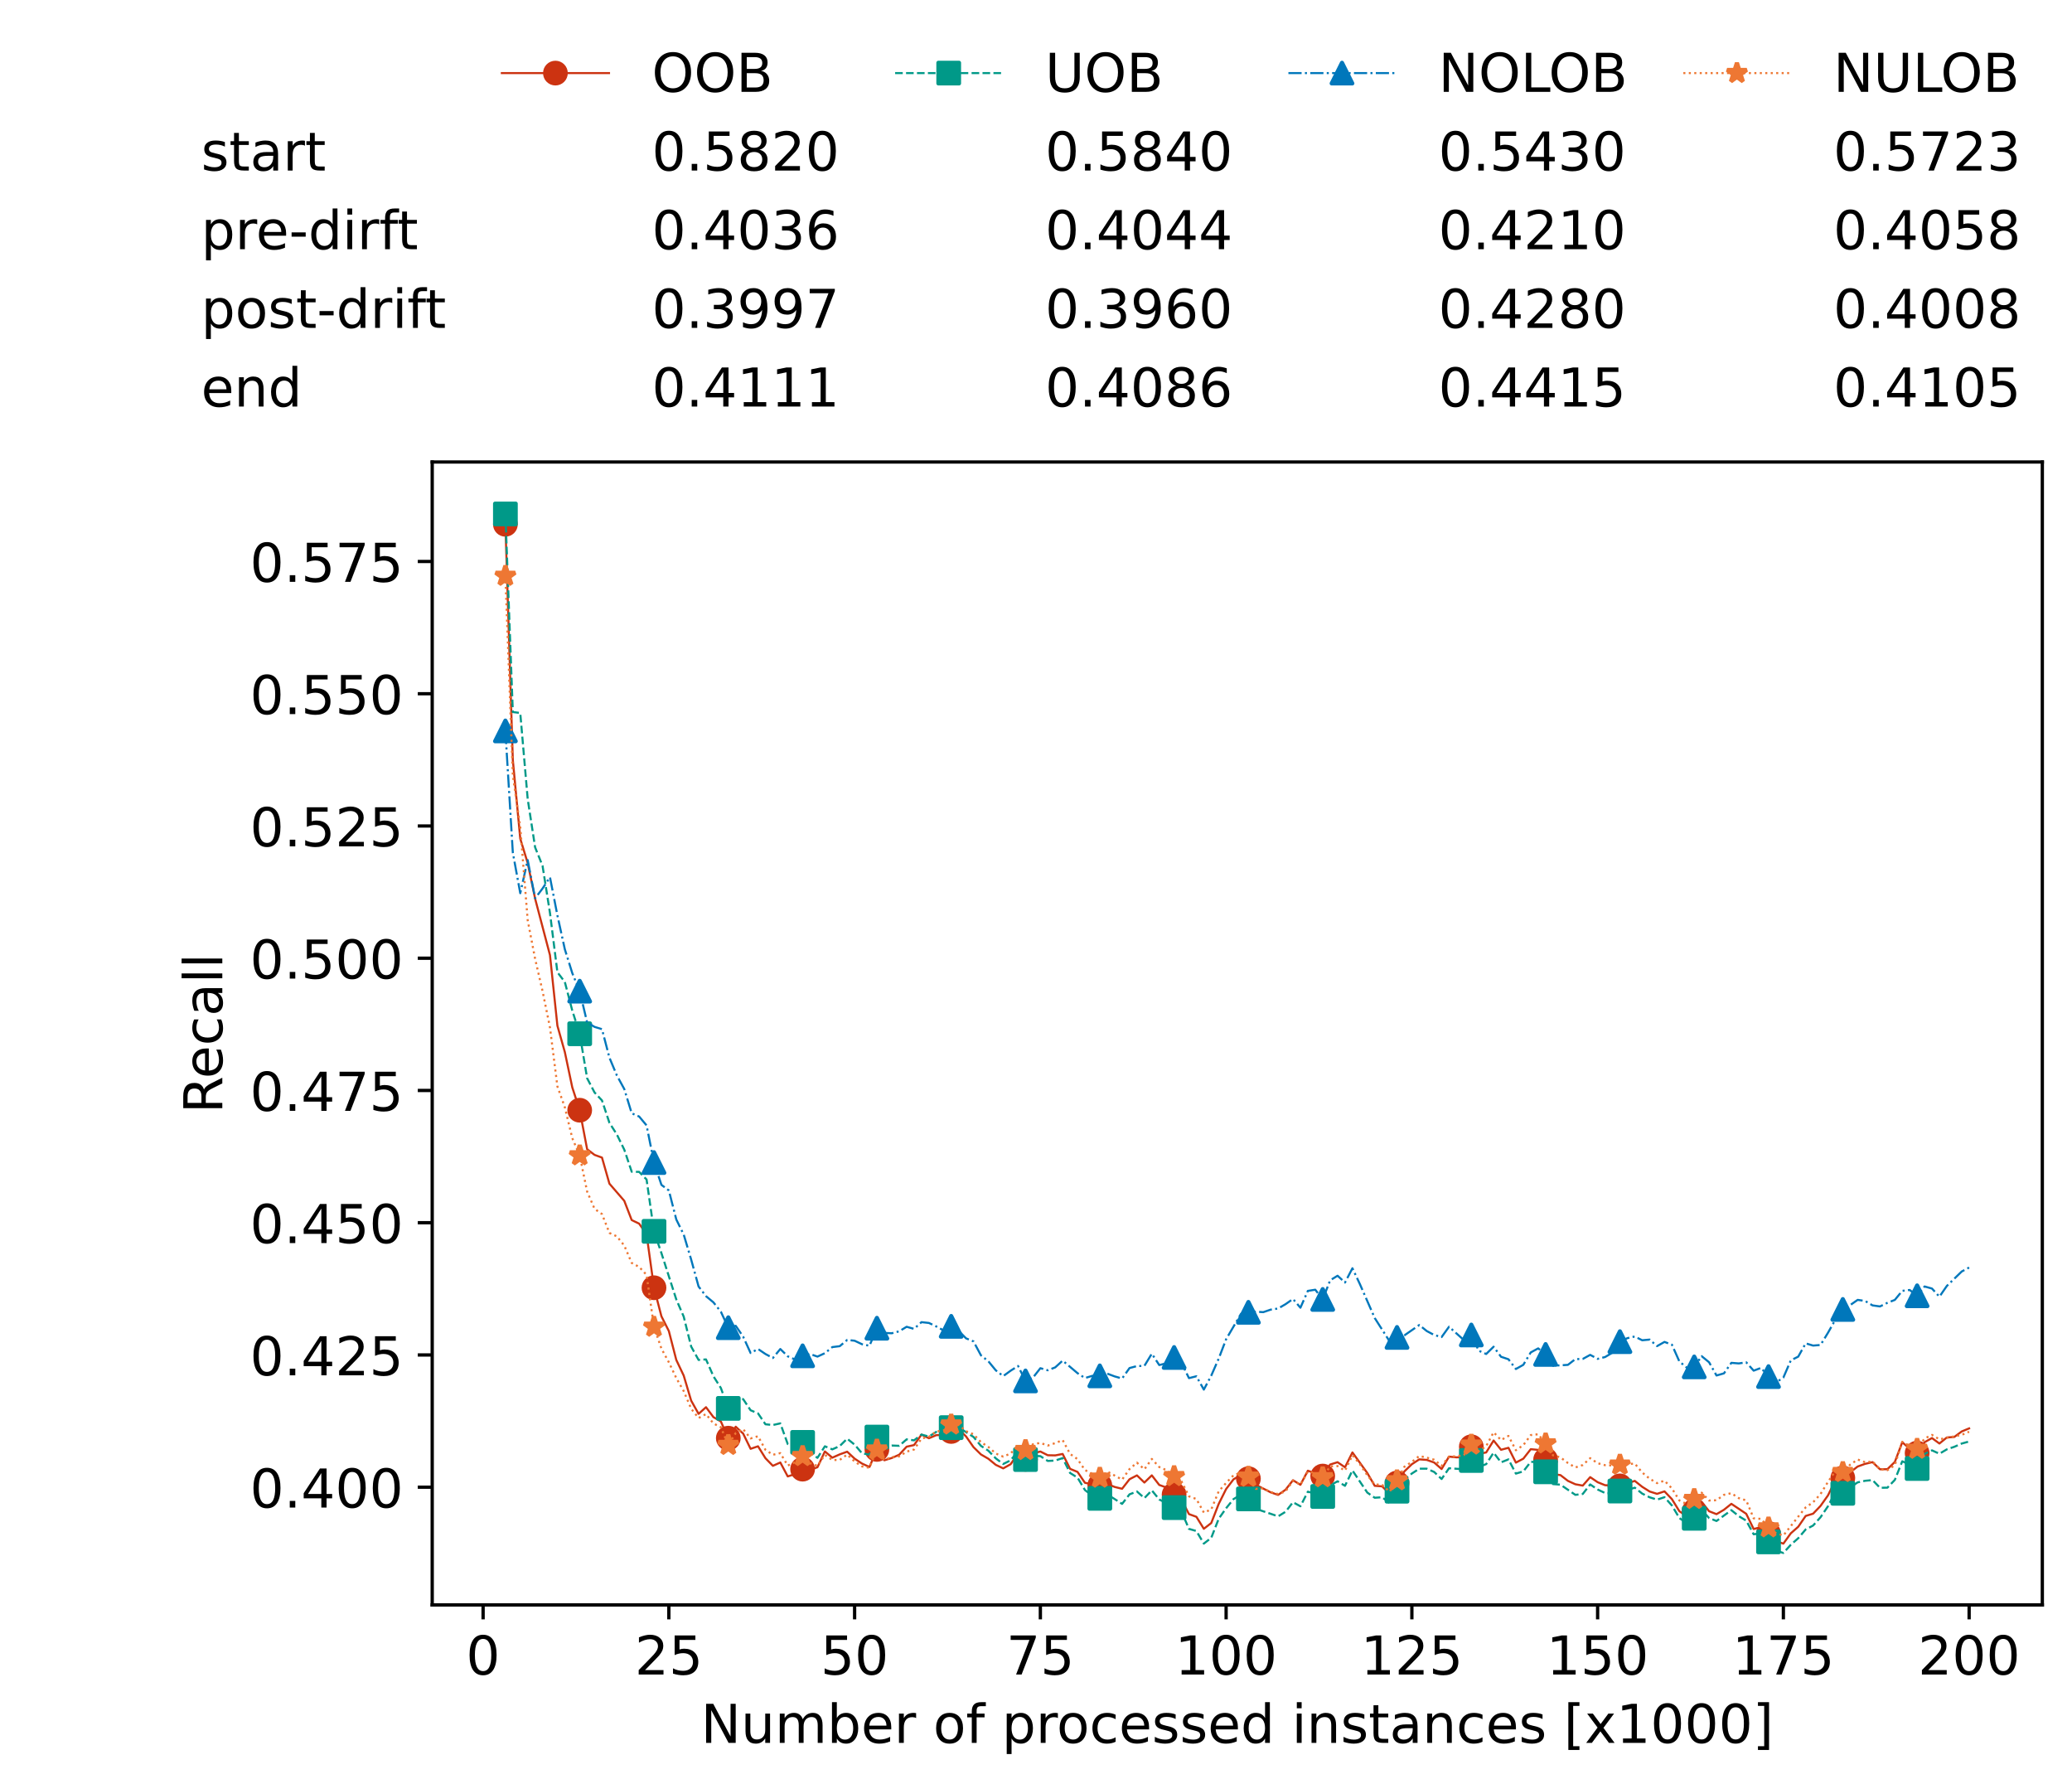 <?xml version="1.0" encoding="utf-8" standalone="no"?>
<!DOCTYPE svg PUBLIC "-//W3C//DTD SVG 1.1//EN"
  "http://www.w3.org/Graphics/SVG/1.1/DTD/svg11.dtd">
<!-- Created with matplotlib (https://matplotlib.org/) -->
<svg height="432.615pt" version="1.1" viewBox="0 0 502.65 432.615" width="502.65pt" xmlns="http://www.w3.org/2000/svg" xmlns:xlink="http://www.w3.org/1999/xlink">
 <defs>
  <style type="text/css">*{stroke-linecap:butt;stroke-linejoin:round;}</style>
 </defs>
 <g id="figure_1">
  <g id="patch_1">
   <path d="M 0 432.615 
L 502.65 432.615 
L 502.65 0 
L 0 0 
z
" style="fill:#ffffff;"/>
  </g>
  <g id="axes_1">
   <g id="patch_2">
    <path d="M 104.85 389.252 
L 495.45 389.252 
L 495.45 112.052 
L 104.85 112.052 
z
" style="fill:#ffffff;"/>
   </g>
   <g id="matplotlib.axis_1">
    <g id="xtick_1">
     <g id="line2d_1">
      <defs>
       <path d="M 0 0 
L 0 3.5 
" id="me00389ed48" style="stroke:#000000;stroke-width:0.8;"/>
      </defs>
      <g>
       <use style="stroke:#000000;stroke-width:0.8;" x="117.197" xlink:href="#me00389ed48" y="389.252"/>
      </g>
     </g>
     <g id="text_1">
      <!-- 0 -->
      <g transform="translate(113.061 406.13)scale(0.13 -0.13)">
       <defs>
        <path d="M 31.781 66.406 
Q 24.172 66.406 20.328 58.906 
Q 16.5 51.422 16.5 36.375 
Q 16.5 21.391 20.328 13.891 
Q 24.172 6.391 31.781 6.391 
Q 39.453 6.391 43.281 13.891 
Q 47.125 21.391 47.125 36.375 
Q 47.125 51.422 43.281 58.906 
Q 39.453 66.406 31.781 66.406 
z
M 31.781 74.219 
Q 44.047 74.219 50.516 64.516 
Q 56.984 54.828 56.984 36.375 
Q 56.984 17.969 50.516 8.266 
Q 44.047 -1.422 31.781 -1.422 
Q 19.531 -1.422 13.062 8.266 
Q 6.594 17.969 6.594 36.375 
Q 6.594 54.828 13.062 64.516 
Q 19.531 74.219 31.781 74.219 
z
" id="DejaVuSans-48"/>
       </defs>
       <use xlink:href="#DejaVuSans-48"/>
      </g>
     </g>
    </g>
    <g id="xtick_2">
     <g id="line2d_2">
      <g>
       <use style="stroke:#000000;stroke-width:0.8;" x="162.259" xlink:href="#me00389ed48" y="389.252"/>
      </g>
     </g>
     <g id="text_2">
      <!-- 25 -->
      <g transform="translate(153.988 406.13)scale(0.13 -0.13)">
       <defs>
        <path d="M 19.188 8.297 
L 53.609 8.297 
L 53.609 0 
L 7.328 0 
L 7.328 8.297 
Q 12.938 14.109 22.625 23.891 
Q 32.328 33.688 34.812 36.531 
Q 39.547 41.844 41.422 45.531 
Q 43.312 49.219 43.312 52.781 
Q 43.312 58.594 39.234 62.25 
Q 35.156 65.922 28.609 65.922 
Q 23.969 65.922 18.812 64.312 
Q 13.672 62.703 7.812 59.422 
L 7.812 69.391 
Q 13.766 71.781 18.938 73 
Q 24.125 74.219 28.422 74.219 
Q 39.75 74.219 46.484 68.547 
Q 53.219 62.891 53.219 53.422 
Q 53.219 48.922 51.531 44.891 
Q 49.859 40.875 45.406 35.406 
Q 44.188 33.984 37.641 27.219 
Q 31.109 20.453 19.188 8.297 
z
" id="DejaVuSans-50"/>
        <path d="M 10.797 72.906 
L 49.516 72.906 
L 49.516 64.594 
L 19.828 64.594 
L 19.828 46.734 
Q 21.969 47.469 24.109 47.828 
Q 26.266 48.188 28.422 48.188 
Q 40.625 48.188 47.75 41.5 
Q 54.891 34.812 54.891 23.391 
Q 54.891 11.625 47.562 5.094 
Q 40.234 -1.422 26.906 -1.422 
Q 22.312 -1.422 17.547 -0.641 
Q 12.797 0.141 7.719 1.703 
L 7.719 11.625 
Q 12.109 9.234 16.797 8.062 
Q 21.484 6.891 26.703 6.891 
Q 35.156 6.891 40.078 11.328 
Q 45.016 15.766 45.016 23.391 
Q 45.016 31 40.078 35.438 
Q 35.156 39.891 26.703 39.891 
Q 22.75 39.891 18.812 39.016 
Q 14.891 38.141 10.797 36.281 
z
" id="DejaVuSans-53"/>
       </defs>
       <use xlink:href="#DejaVuSans-50"/>
       <use x="63.623" xlink:href="#DejaVuSans-53"/>
      </g>
     </g>
    </g>
    <g id="xtick_3">
     <g id="line2d_3">
      <g>
       <use style="stroke:#000000;stroke-width:0.8;" x="207.322" xlink:href="#me00389ed48" y="389.252"/>
      </g>
     </g>
     <g id="text_3">
      <!-- 50 -->
      <g transform="translate(199.05 406.13)scale(0.13 -0.13)">
       <use xlink:href="#DejaVuSans-53"/>
       <use x="63.623" xlink:href="#DejaVuSans-48"/>
      </g>
     </g>
    </g>
    <g id="xtick_4">
     <g id="line2d_4">
      <g>
       <use style="stroke:#000000;stroke-width:0.8;" x="252.384" xlink:href="#me00389ed48" y="389.252"/>
      </g>
     </g>
     <g id="text_4">
      <!-- 75 -->
      <g transform="translate(244.113 406.13)scale(0.13 -0.13)">
       <defs>
        <path d="M 8.203 72.906 
L 55.078 72.906 
L 55.078 68.703 
L 28.609 0 
L 18.312 0 
L 43.219 64.594 
L 8.203 64.594 
z
" id="DejaVuSans-55"/>
       </defs>
       <use xlink:href="#DejaVuSans-55"/>
       <use x="63.623" xlink:href="#DejaVuSans-53"/>
      </g>
     </g>
    </g>
    <g id="xtick_5">
     <g id="line2d_5">
      <g>
       <use style="stroke:#000000;stroke-width:0.8;" x="297.446" xlink:href="#me00389ed48" y="389.252"/>
      </g>
     </g>
     <g id="text_5">
      <!-- 100 -->
      <g transform="translate(285.039 406.13)scale(0.13 -0.13)">
       <defs>
        <path d="M 12.406 8.297 
L 28.516 8.297 
L 28.516 63.922 
L 10.984 60.406 
L 10.984 69.391 
L 28.422 72.906 
L 38.281 72.906 
L 38.281 8.297 
L 54.391 8.297 
L 54.391 0 
L 12.406 0 
z
" id="DejaVuSans-49"/>
       </defs>
       <use xlink:href="#DejaVuSans-49"/>
       <use x="63.623" xlink:href="#DejaVuSans-48"/>
       <use x="127.246" xlink:href="#DejaVuSans-48"/>
      </g>
     </g>
    </g>
    <g id="xtick_6">
     <g id="line2d_6">
      <g>
       <use style="stroke:#000000;stroke-width:0.8;" x="342.509" xlink:href="#me00389ed48" y="389.252"/>
      </g>
     </g>
     <g id="text_6">
      <!-- 125 -->
      <g transform="translate(330.102 406.13)scale(0.13 -0.13)">
       <use xlink:href="#DejaVuSans-49"/>
       <use x="63.623" xlink:href="#DejaVuSans-50"/>
       <use x="127.246" xlink:href="#DejaVuSans-53"/>
      </g>
     </g>
    </g>
    <g id="xtick_7">
     <g id="line2d_7">
      <g>
       <use style="stroke:#000000;stroke-width:0.8;" x="387.571" xlink:href="#me00389ed48" y="389.252"/>
      </g>
     </g>
     <g id="text_7">
      <!-- 150 -->
      <g transform="translate(375.164 406.13)scale(0.13 -0.13)">
       <use xlink:href="#DejaVuSans-49"/>
       <use x="63.623" xlink:href="#DejaVuSans-53"/>
       <use x="127.246" xlink:href="#DejaVuSans-48"/>
      </g>
     </g>
    </g>
    <g id="xtick_8">
     <g id="line2d_8">
      <g>
       <use style="stroke:#000000;stroke-width:0.8;" x="432.633" xlink:href="#me00389ed48" y="389.252"/>
      </g>
     </g>
     <g id="text_8">
      <!-- 175 -->
      <g transform="translate(420.226 406.13)scale(0.13 -0.13)">
       <use xlink:href="#DejaVuSans-49"/>
       <use x="63.623" xlink:href="#DejaVuSans-55"/>
       <use x="127.246" xlink:href="#DejaVuSans-53"/>
      </g>
     </g>
    </g>
    <g id="xtick_9">
     <g id="line2d_9">
      <g>
       <use style="stroke:#000000;stroke-width:0.8;" x="477.695" xlink:href="#me00389ed48" y="389.252"/>
      </g>
     </g>
     <g id="text_9">
      <!-- 200 -->
      <g transform="translate(465.289 406.13)scale(0.13 -0.13)">
       <use xlink:href="#DejaVuSans-50"/>
       <use x="63.623" xlink:href="#DejaVuSans-48"/>
       <use x="127.246" xlink:href="#DejaVuSans-48"/>
      </g>
     </g>
    </g>
    <g id="text_10">
     <!-- Number of processed instances [x1000] -->
     <g transform="translate(170.025 422.711)scale(0.13 -0.13)">
      <defs>
       <path d="M 9.812 72.906 
L 23.094 72.906 
L 55.422 11.922 
L 55.422 72.906 
L 64.984 72.906 
L 64.984 0 
L 51.703 0 
L 19.391 60.984 
L 19.391 0 
L 9.812 0 
z
" id="DejaVuSans-78"/>
       <path d="M 8.5 21.578 
L 8.5 54.688 
L 17.484 54.688 
L 17.484 21.922 
Q 17.484 14.156 20.5 10.266 
Q 23.531 6.391 29.594 6.391 
Q 36.859 6.391 41.078 11.031 
Q 45.312 15.672 45.312 23.688 
L 45.312 54.688 
L 54.297 54.688 
L 54.297 0 
L 45.312 0 
L 45.312 8.406 
Q 42.047 3.422 37.719 1 
Q 33.406 -1.422 27.688 -1.422 
Q 18.266 -1.422 13.375 4.438 
Q 8.5 10.297 8.5 21.578 
z
M 31.109 56 
z
" id="DejaVuSans-117"/>
       <path d="M 52 44.188 
Q 55.375 50.25 60.062 53.125 
Q 64.75 56 71.094 56 
Q 79.641 56 84.281 50.016 
Q 88.922 44.047 88.922 33.016 
L 88.922 0 
L 79.891 0 
L 79.891 32.719 
Q 79.891 40.578 77.094 44.375 
Q 74.312 48.188 68.609 48.188 
Q 61.625 48.188 57.562 43.547 
Q 53.516 38.922 53.516 30.906 
L 53.516 0 
L 44.484 0 
L 44.484 32.719 
Q 44.484 40.625 41.703 44.406 
Q 38.922 48.188 33.109 48.188 
Q 26.219 48.188 22.156 43.531 
Q 18.109 38.875 18.109 30.906 
L 18.109 0 
L 9.078 0 
L 9.078 54.688 
L 18.109 54.688 
L 18.109 46.188 
Q 21.188 51.219 25.484 53.609 
Q 29.781 56 35.688 56 
Q 41.656 56 45.828 52.969 
Q 50 49.953 52 44.188 
z
" id="DejaVuSans-109"/>
       <path d="M 48.688 27.297 
Q 48.688 37.203 44.609 42.844 
Q 40.531 48.484 33.406 48.484 
Q 26.266 48.484 22.188 42.844 
Q 18.109 37.203 18.109 27.297 
Q 18.109 17.391 22.188 11.75 
Q 26.266 6.109 33.406 6.109 
Q 40.531 6.109 44.609 11.75 
Q 48.688 17.391 48.688 27.297 
z
M 18.109 46.391 
Q 20.953 51.266 25.266 53.625 
Q 29.594 56 35.594 56 
Q 45.562 56 51.781 48.094 
Q 58.016 40.188 58.016 27.297 
Q 58.016 14.406 51.781 6.484 
Q 45.562 -1.422 35.594 -1.422 
Q 29.594 -1.422 25.266 0.953 
Q 20.953 3.328 18.109 8.203 
L 18.109 0 
L 9.078 0 
L 9.078 75.984 
L 18.109 75.984 
z
" id="DejaVuSans-98"/>
       <path d="M 56.203 29.594 
L 56.203 25.203 
L 14.891 25.203 
Q 15.484 15.922 20.484 11.062 
Q 25.484 6.203 34.422 6.203 
Q 39.594 6.203 44.453 7.469 
Q 49.312 8.734 54.109 11.281 
L 54.109 2.781 
Q 49.266 0.734 44.188 -0.344 
Q 39.109 -1.422 33.891 -1.422 
Q 20.797 -1.422 13.156 6.188 
Q 5.516 13.812 5.516 26.812 
Q 5.516 40.234 12.766 48.109 
Q 20.016 56 32.328 56 
Q 43.359 56 49.781 48.891 
Q 56.203 41.797 56.203 29.594 
z
M 47.219 32.234 
Q 47.125 39.594 43.094 43.984 
Q 39.062 48.391 32.422 48.391 
Q 24.906 48.391 20.391 44.141 
Q 15.875 39.891 15.188 32.172 
z
" id="DejaVuSans-101"/>
       <path d="M 41.109 46.297 
Q 39.594 47.172 37.812 47.578 
Q 36.031 48 33.891 48 
Q 26.266 48 22.188 43.047 
Q 18.109 38.094 18.109 28.812 
L 18.109 0 
L 9.078 0 
L 9.078 54.688 
L 18.109 54.688 
L 18.109 46.188 
Q 20.953 51.172 25.484 53.578 
Q 30.031 56 36.531 56 
Q 37.453 56 38.578 55.875 
Q 39.703 55.766 41.062 55.516 
z
" id="DejaVuSans-114"/>
       <path id="DejaVuSans-32"/>
       <path d="M 30.609 48.391 
Q 23.391 48.391 19.188 42.75 
Q 14.984 37.109 14.984 27.297 
Q 14.984 17.484 19.156 11.844 
Q 23.344 6.203 30.609 6.203 
Q 37.797 6.203 41.984 11.859 
Q 46.188 17.531 46.188 27.297 
Q 46.188 37.016 41.984 42.703 
Q 37.797 48.391 30.609 48.391 
z
M 30.609 56 
Q 42.328 56 49.016 48.375 
Q 55.719 40.766 55.719 27.297 
Q 55.719 13.875 49.016 6.219 
Q 42.328 -1.422 30.609 -1.422 
Q 18.844 -1.422 12.172 6.219 
Q 5.516 13.875 5.516 27.297 
Q 5.516 40.766 12.172 48.375 
Q 18.844 56 30.609 56 
z
" id="DejaVuSans-111"/>
       <path d="M 37.109 75.984 
L 37.109 68.5 
L 28.516 68.5 
Q 23.688 68.5 21.797 66.547 
Q 19.922 64.594 19.922 59.516 
L 19.922 54.688 
L 34.719 54.688 
L 34.719 47.703 
L 19.922 47.703 
L 19.922 0 
L 10.891 0 
L 10.891 47.703 
L 2.297 47.703 
L 2.297 54.688 
L 10.891 54.688 
L 10.891 58.5 
Q 10.891 67.625 15.141 71.797 
Q 19.391 75.984 28.609 75.984 
z
" id="DejaVuSans-102"/>
       <path d="M 18.109 8.203 
L 18.109 -20.797 
L 9.078 -20.797 
L 9.078 54.688 
L 18.109 54.688 
L 18.109 46.391 
Q 20.953 51.266 25.266 53.625 
Q 29.594 56 35.594 56 
Q 45.562 56 51.781 48.094 
Q 58.016 40.188 58.016 27.297 
Q 58.016 14.406 51.781 6.484 
Q 45.562 -1.422 35.594 -1.422 
Q 29.594 -1.422 25.266 0.953 
Q 20.953 3.328 18.109 8.203 
z
M 48.688 27.297 
Q 48.688 37.203 44.609 42.844 
Q 40.531 48.484 33.406 48.484 
Q 26.266 48.484 22.188 42.844 
Q 18.109 37.203 18.109 27.297 
Q 18.109 17.391 22.188 11.75 
Q 26.266 6.109 33.406 6.109 
Q 40.531 6.109 44.609 11.75 
Q 48.688 17.391 48.688 27.297 
z
" id="DejaVuSans-112"/>
       <path d="M 48.781 52.594 
L 48.781 44.188 
Q 44.969 46.297 41.141 47.344 
Q 37.312 48.391 33.406 48.391 
Q 24.656 48.391 19.812 42.844 
Q 14.984 37.312 14.984 27.297 
Q 14.984 17.281 19.812 11.734 
Q 24.656 6.203 33.406 6.203 
Q 37.312 6.203 41.141 7.25 
Q 44.969 8.297 48.781 10.406 
L 48.781 2.094 
Q 45.016 0.344 40.984 -0.531 
Q 36.969 -1.422 32.422 -1.422 
Q 20.062 -1.422 12.781 6.344 
Q 5.516 14.109 5.516 27.297 
Q 5.516 40.672 12.859 48.328 
Q 20.219 56 33.016 56 
Q 37.156 56 41.109 55.141 
Q 45.062 54.297 48.781 52.594 
z
" id="DejaVuSans-99"/>
       <path d="M 44.281 53.078 
L 44.281 44.578 
Q 40.484 46.531 36.375 47.5 
Q 32.281 48.484 27.875 48.484 
Q 21.188 48.484 17.844 46.438 
Q 14.5 44.391 14.5 40.281 
Q 14.5 37.156 16.891 35.375 
Q 19.281 33.594 26.516 31.984 
L 29.594 31.297 
Q 39.156 29.25 43.188 25.516 
Q 47.219 21.781 47.219 15.094 
Q 47.219 7.469 41.188 3.016 
Q 35.156 -1.422 24.609 -1.422 
Q 20.219 -1.422 15.453 -0.562 
Q 10.688 0.297 5.422 2 
L 5.422 11.281 
Q 10.406 8.688 15.234 7.391 
Q 20.062 6.109 24.812 6.109 
Q 31.156 6.109 34.562 8.281 
Q 37.984 10.453 37.984 14.406 
Q 37.984 18.062 35.516 20.016 
Q 33.062 21.969 24.703 23.781 
L 21.578 24.516 
Q 13.234 26.266 9.516 29.906 
Q 5.812 33.547 5.812 39.891 
Q 5.812 47.609 11.281 51.797 
Q 16.75 56 26.812 56 
Q 31.781 56 36.172 55.266 
Q 40.578 54.547 44.281 53.078 
z
" id="DejaVuSans-115"/>
       <path d="M 45.406 46.391 
L 45.406 75.984 
L 54.391 75.984 
L 54.391 0 
L 45.406 0 
L 45.406 8.203 
Q 42.578 3.328 38.25 0.953 
Q 33.938 -1.422 27.875 -1.422 
Q 17.969 -1.422 11.734 6.484 
Q 5.516 14.406 5.516 27.297 
Q 5.516 40.188 11.734 48.094 
Q 17.969 56 27.875 56 
Q 33.938 56 38.25 53.625 
Q 42.578 51.266 45.406 46.391 
z
M 14.797 27.297 
Q 14.797 17.391 18.875 11.75 
Q 22.953 6.109 30.078 6.109 
Q 37.203 6.109 41.297 11.75 
Q 45.406 17.391 45.406 27.297 
Q 45.406 37.203 41.297 42.844 
Q 37.203 48.484 30.078 48.484 
Q 22.953 48.484 18.875 42.844 
Q 14.797 37.203 14.797 27.297 
z
" id="DejaVuSans-100"/>
       <path d="M 9.422 54.688 
L 18.406 54.688 
L 18.406 0 
L 9.422 0 
z
M 9.422 75.984 
L 18.406 75.984 
L 18.406 64.594 
L 9.422 64.594 
z
" id="DejaVuSans-105"/>
       <path d="M 54.891 33.016 
L 54.891 0 
L 45.906 0 
L 45.906 32.719 
Q 45.906 40.484 42.875 44.328 
Q 39.844 48.188 33.797 48.188 
Q 26.516 48.188 22.312 43.547 
Q 18.109 38.922 18.109 30.906 
L 18.109 0 
L 9.078 0 
L 9.078 54.688 
L 18.109 54.688 
L 18.109 46.188 
Q 21.344 51.125 25.703 53.562 
Q 30.078 56 35.797 56 
Q 45.219 56 50.047 50.172 
Q 54.891 44.344 54.891 33.016 
z
" id="DejaVuSans-110"/>
       <path d="M 18.312 70.219 
L 18.312 54.688 
L 36.812 54.688 
L 36.812 47.703 
L 18.312 47.703 
L 18.312 18.016 
Q 18.312 11.328 20.141 9.422 
Q 21.969 7.516 27.594 7.516 
L 36.812 7.516 
L 36.812 0 
L 27.594 0 
Q 17.188 0 13.234 3.875 
Q 9.281 7.766 9.281 18.016 
L 9.281 47.703 
L 2.688 47.703 
L 2.688 54.688 
L 9.281 54.688 
L 9.281 70.219 
z
" id="DejaVuSans-116"/>
       <path d="M 34.281 27.484 
Q 23.391 27.484 19.188 25 
Q 14.984 22.516 14.984 16.5 
Q 14.984 11.719 18.141 8.906 
Q 21.297 6.109 26.703 6.109 
Q 34.188 6.109 38.703 11.406 
Q 43.219 16.703 43.219 25.484 
L 43.219 27.484 
z
M 52.203 31.203 
L 52.203 0 
L 43.219 0 
L 43.219 8.297 
Q 40.141 3.328 35.547 0.953 
Q 30.953 -1.422 24.312 -1.422 
Q 15.922 -1.422 10.953 3.297 
Q 6 8.016 6 15.922 
Q 6 25.141 12.172 29.828 
Q 18.359 34.516 30.609 34.516 
L 43.219 34.516 
L 43.219 35.406 
Q 43.219 41.609 39.141 45 
Q 35.062 48.391 27.688 48.391 
Q 23 48.391 18.547 47.266 
Q 14.109 46.141 10.016 43.891 
L 10.016 52.203 
Q 14.938 54.109 19.578 55.047 
Q 24.219 56 28.609 56 
Q 40.484 56 46.344 49.844 
Q 52.203 43.703 52.203 31.203 
z
" id="DejaVuSans-97"/>
       <path d="M 8.594 75.984 
L 29.297 75.984 
L 29.297 69 
L 17.578 69 
L 17.578 -6.203 
L 29.297 -6.203 
L 29.297 -13.188 
L 8.594 -13.188 
z
" id="DejaVuSans-91"/>
       <path d="M 54.891 54.688 
L 35.109 28.078 
L 55.906 0 
L 45.312 0 
L 29.391 21.484 
L 13.484 0 
L 2.875 0 
L 24.125 28.609 
L 4.688 54.688 
L 15.281 54.688 
L 29.781 35.203 
L 44.281 54.688 
z
" id="DejaVuSans-120"/>
       <path d="M 30.422 75.984 
L 30.422 -13.188 
L 9.719 -13.188 
L 9.719 -6.203 
L 21.391 -6.203 
L 21.391 69 
L 9.719 69 
L 9.719 75.984 
z
" id="DejaVuSans-93"/>
      </defs>
      <use xlink:href="#DejaVuSans-78"/>
      <use x="74.805" xlink:href="#DejaVuSans-117"/>
      <use x="138.184" xlink:href="#DejaVuSans-109"/>
      <use x="235.596" xlink:href="#DejaVuSans-98"/>
      <use x="299.072" xlink:href="#DejaVuSans-101"/>
      <use x="360.596" xlink:href="#DejaVuSans-114"/>
      <use x="401.709" xlink:href="#DejaVuSans-32"/>
      <use x="433.496" xlink:href="#DejaVuSans-111"/>
      <use x="494.678" xlink:href="#DejaVuSans-102"/>
      <use x="529.883" xlink:href="#DejaVuSans-32"/>
      <use x="561.67" xlink:href="#DejaVuSans-112"/>
      <use x="625.146" xlink:href="#DejaVuSans-114"/>
      <use x="664.01" xlink:href="#DejaVuSans-111"/>
      <use x="725.191" xlink:href="#DejaVuSans-99"/>
      <use x="780.172" xlink:href="#DejaVuSans-101"/>
      <use x="841.695" xlink:href="#DejaVuSans-115"/>
      <use x="893.795" xlink:href="#DejaVuSans-115"/>
      <use x="945.895" xlink:href="#DejaVuSans-101"/>
      <use x="1007.418" xlink:href="#DejaVuSans-100"/>
      <use x="1070.895" xlink:href="#DejaVuSans-32"/>
      <use x="1102.682" xlink:href="#DejaVuSans-105"/>
      <use x="1130.465" xlink:href="#DejaVuSans-110"/>
      <use x="1193.844" xlink:href="#DejaVuSans-115"/>
      <use x="1245.943" xlink:href="#DejaVuSans-116"/>
      <use x="1285.152" xlink:href="#DejaVuSans-97"/>
      <use x="1346.432" xlink:href="#DejaVuSans-110"/>
      <use x="1409.811" xlink:href="#DejaVuSans-99"/>
      <use x="1464.791" xlink:href="#DejaVuSans-101"/>
      <use x="1526.314" xlink:href="#DejaVuSans-115"/>
      <use x="1578.414" xlink:href="#DejaVuSans-32"/>
      <use x="1610.201" xlink:href="#DejaVuSans-91"/>
      <use x="1649.215" xlink:href="#DejaVuSans-120"/>
      <use x="1708.395" xlink:href="#DejaVuSans-49"/>
      <use x="1772.018" xlink:href="#DejaVuSans-48"/>
      <use x="1835.641" xlink:href="#DejaVuSans-48"/>
      <use x="1899.264" xlink:href="#DejaVuSans-48"/>
      <use x="1962.887" xlink:href="#DejaVuSans-93"/>
     </g>
    </g>
   </g>
   <g id="matplotlib.axis_2">
    <g id="ytick_1">
     <g id="line2d_10">
      <defs>
       <path d="M 0 0 
L -3.5 0 
" id="md805deb0e0" style="stroke:#000000;stroke-width:0.8;"/>
      </defs>
      <g>
       <use style="stroke:#000000;stroke-width:0.8;" x="104.85" xlink:href="#md805deb0e0" y="360.697"/>
      </g>
     </g>
     <g id="text_11">
      <!-- 0.400 -->
      <g transform="translate(60.633 365.636)scale(0.13 -0.13)">
       <defs>
        <path d="M 10.688 12.406 
L 21 12.406 
L 21 0 
L 10.688 0 
z
" id="DejaVuSans-46"/>
        <path d="M 37.797 64.312 
L 12.891 25.391 
L 37.797 25.391 
z
M 35.203 72.906 
L 47.609 72.906 
L 47.609 25.391 
L 58.016 25.391 
L 58.016 17.188 
L 47.609 17.188 
L 47.609 0 
L 37.797 0 
L 37.797 17.188 
L 4.891 17.188 
L 4.891 26.703 
z
" id="DejaVuSans-52"/>
       </defs>
       <use xlink:href="#DejaVuSans-48"/>
       <use x="63.623" xlink:href="#DejaVuSans-46"/>
       <use x="95.41" xlink:href="#DejaVuSans-52"/>
       <use x="159.033" xlink:href="#DejaVuSans-48"/>
       <use x="222.656" xlink:href="#DejaVuSans-48"/>
      </g>
     </g>
    </g>
    <g id="ytick_2">
     <g id="line2d_11">
      <g>
       <use style="stroke:#000000;stroke-width:0.8;" x="104.85" xlink:href="#md805deb0e0" y="328.623"/>
      </g>
     </g>
     <g id="text_12">
      <!-- 0.425 -->
      <g transform="translate(60.633 333.562)scale(0.13 -0.13)">
       <use xlink:href="#DejaVuSans-48"/>
       <use x="63.623" xlink:href="#DejaVuSans-46"/>
       <use x="95.41" xlink:href="#DejaVuSans-52"/>
       <use x="159.033" xlink:href="#DejaVuSans-50"/>
       <use x="222.656" xlink:href="#DejaVuSans-53"/>
      </g>
     </g>
    </g>
    <g id="ytick_3">
     <g id="line2d_12">
      <g>
       <use style="stroke:#000000;stroke-width:0.8;" x="104.85" xlink:href="#md805deb0e0" y="296.549"/>
      </g>
     </g>
     <g id="text_13">
      <!-- 0.450 -->
      <g transform="translate(60.633 301.488)scale(0.13 -0.13)">
       <use xlink:href="#DejaVuSans-48"/>
       <use x="63.623" xlink:href="#DejaVuSans-46"/>
       <use x="95.41" xlink:href="#DejaVuSans-52"/>
       <use x="159.033" xlink:href="#DejaVuSans-53"/>
       <use x="222.656" xlink:href="#DejaVuSans-48"/>
      </g>
     </g>
    </g>
    <g id="ytick_4">
     <g id="line2d_13">
      <g>
       <use style="stroke:#000000;stroke-width:0.8;" x="104.85" xlink:href="#md805deb0e0" y="264.475"/>
      </g>
     </g>
     <g id="text_14">
      <!-- 0.475 -->
      <g transform="translate(60.633 269.414)scale(0.13 -0.13)">
       <use xlink:href="#DejaVuSans-48"/>
       <use x="63.623" xlink:href="#DejaVuSans-46"/>
       <use x="95.41" xlink:href="#DejaVuSans-52"/>
       <use x="159.033" xlink:href="#DejaVuSans-55"/>
       <use x="222.656" xlink:href="#DejaVuSans-53"/>
      </g>
     </g>
    </g>
    <g id="ytick_5">
     <g id="line2d_14">
      <g>
       <use style="stroke:#000000;stroke-width:0.8;" x="104.85" xlink:href="#md805deb0e0" y="232.401"/>
      </g>
     </g>
     <g id="text_15">
      <!-- 0.500 -->
      <g transform="translate(60.633 237.34)scale(0.13 -0.13)">
       <use xlink:href="#DejaVuSans-48"/>
       <use x="63.623" xlink:href="#DejaVuSans-46"/>
       <use x="95.41" xlink:href="#DejaVuSans-53"/>
       <use x="159.033" xlink:href="#DejaVuSans-48"/>
       <use x="222.656" xlink:href="#DejaVuSans-48"/>
      </g>
     </g>
    </g>
    <g id="ytick_6">
     <g id="line2d_15">
      <g>
       <use style="stroke:#000000;stroke-width:0.8;" x="104.85" xlink:href="#md805deb0e0" y="200.327"/>
      </g>
     </g>
     <g id="text_16">
      <!-- 0.525 -->
      <g transform="translate(60.633 205.266)scale(0.13 -0.13)">
       <use xlink:href="#DejaVuSans-48"/>
       <use x="63.623" xlink:href="#DejaVuSans-46"/>
       <use x="95.41" xlink:href="#DejaVuSans-53"/>
       <use x="159.033" xlink:href="#DejaVuSans-50"/>
       <use x="222.656" xlink:href="#DejaVuSans-53"/>
      </g>
     </g>
    </g>
    <g id="ytick_7">
     <g id="line2d_16">
      <g>
       <use style="stroke:#000000;stroke-width:0.8;" x="104.85" xlink:href="#md805deb0e0" y="168.253"/>
      </g>
     </g>
     <g id="text_17">
      <!-- 0.550 -->
      <g transform="translate(60.633 173.192)scale(0.13 -0.13)">
       <use xlink:href="#DejaVuSans-48"/>
       <use x="63.623" xlink:href="#DejaVuSans-46"/>
       <use x="95.41" xlink:href="#DejaVuSans-53"/>
       <use x="159.033" xlink:href="#DejaVuSans-53"/>
       <use x="222.656" xlink:href="#DejaVuSans-48"/>
      </g>
     </g>
    </g>
    <g id="ytick_8">
     <g id="line2d_17">
      <g>
       <use style="stroke:#000000;stroke-width:0.8;" x="104.85" xlink:href="#md805deb0e0" y="136.178"/>
      </g>
     </g>
     <g id="text_18">
      <!-- 0.575 -->
      <g transform="translate(60.633 141.117)scale(0.13 -0.13)">
       <use xlink:href="#DejaVuSans-48"/>
       <use x="63.623" xlink:href="#DejaVuSans-46"/>
       <use x="95.41" xlink:href="#DejaVuSans-53"/>
       <use x="159.033" xlink:href="#DejaVuSans-55"/>
       <use x="222.656" xlink:href="#DejaVuSans-53"/>
      </g>
     </g>
    </g>
    <g id="text_19">
     <!-- Recall -->
     <g transform="translate(53.93 270.044)rotate(-90)scale(0.13 -0.13)">
      <defs>
       <path d="M 44.391 34.188 
Q 47.562 33.109 50.562 29.594 
Q 53.562 26.078 56.594 19.922 
L 66.609 0 
L 56 0 
L 46.688 18.703 
Q 43.062 26.031 39.672 28.422 
Q 36.281 30.812 30.422 30.812 
L 19.672 30.812 
L 19.672 0 
L 9.812 0 
L 9.812 72.906 
L 32.078 72.906 
Q 44.578 72.906 50.734 67.672 
Q 56.891 62.453 56.891 51.906 
Q 56.891 45.016 53.688 40.469 
Q 50.484 35.938 44.391 34.188 
z
M 19.672 64.797 
L 19.672 38.922 
L 32.078 38.922 
Q 39.203 38.922 42.844 42.219 
Q 46.484 45.516 46.484 51.906 
Q 46.484 58.297 42.844 61.547 
Q 39.203 64.797 32.078 64.797 
z
" id="DejaVuSans-82"/>
       <path d="M 9.422 75.984 
L 18.406 75.984 
L 18.406 0 
L 9.422 0 
z
" id="DejaVuSans-108"/>
      </defs>
      <use xlink:href="#DejaVuSans-82"/>
      <use x="64.982" xlink:href="#DejaVuSans-101"/>
      <use x="126.506" xlink:href="#DejaVuSans-99"/>
      <use x="181.486" xlink:href="#DejaVuSans-97"/>
      <use x="242.766" xlink:href="#DejaVuSans-108"/>
      <use x="270.549" xlink:href="#DejaVuSans-108"/>
     </g>
    </g>
   </g>
   <g id="line2d_18"/>
   <g id="line2d_19"/>
   <g id="line2d_20"/>
   <g id="line2d_21"/>
   <g id="line2d_22"/>
   <g id="line2d_23">
    <path clip-path="url(#p7587dc5d98)" d="M 122.605 127.158 
L 124.407 184.315 
L 126.21 203.404 
L 128.012 209.323 
L 129.815 217.948 
L 133.419 231.652 
L 135.222 248.774 
L 137.024 255.162 
L 138.827 263.716 
L 140.629 269.266 
L 142.432 278.728 
L 144.234 280.099 
L 146.037 280.752 
L 147.839 287.078 
L 151.444 291.246 
L 153.247 295.913 
L 155.049 296.774 
L 156.852 299.353 
L 158.654 312.321 
L 160.457 319.25 
L 162.259 322.832 
L 164.062 329.835 
L 165.864 333.631 
L 167.667 339.694 
L 169.469 342.903 
L 171.272 341.295 
L 173.074 343.705 
L 174.877 344.756 
L 176.679 348.81 
L 178.482 346.028 
L 180.284 347.692 
L 182.087 351.388 
L 183.889 350.776 
L 185.692 353.668 
L 187.494 355.514 
L 189.297 354.705 
L 191.099 358.083 
L 192.902 357.507 
L 194.704 356.319 
L 196.507 356.484 
L 198.309 355.857 
L 200.112 352.025 
L 201.914 353.537 
L 203.717 352.734 
L 205.519 352.083 
L 207.322 353.771 
L 209.124 354.971 
L 210.927 355.792 
L 212.729 351.534 
L 214.532 354.167 
L 216.334 353.616 
L 218.137 352.822 
L 219.939 350.872 
L 221.742 350.479 
L 223.544 347.946 
L 225.347 348.826 
L 227.149 348.067 
L 228.952 348.044 
L 230.754 347.178 
L 232.557 346.609 
L 234.359 348.388 
L 236.162 350.977 
L 237.964 352.748 
L 239.767 353.797 
L 241.569 355.276 
L 243.372 356.131 
L 245.174 355.12 
L 246.976 352.512 
L 248.779 353.929 
L 250.581 352.508 
L 252.384 352.041 
L 254.186 352.947 
L 255.989 352.983 
L 257.791 352.635 
L 259.594 356.246 
L 261.396 356.987 
L 263.199 359.634 
L 265.001 359.994 
L 266.804 360.22 
L 268.606 359.904 
L 270.409 360.636 
L 272.211 361.079 
L 274.014 358.766 
L 275.816 357.83 
L 277.619 359.568 
L 279.421 357.824 
L 281.224 360.152 
L 283.026 360.796 
L 284.829 362.489 
L 286.631 363.737 
L 288.434 367.222 
L 290.236 367.877 
L 292.039 370.784 
L 293.841 369.384 
L 295.644 364.756 
L 297.446 361.14 
L 299.249 358.78 
L 301.051 357.728 
L 302.854 358.631 
L 304.656 360.111 
L 308.261 361.945 
L 310.064 362.564 
L 311.866 361.311 
L 313.669 359.001 
L 315.471 360.112 
L 317.274 356.698 
L 320.879 357.995 
L 322.681 355.195 
L 324.484 354.637 
L 326.286 355.864 
L 328.089 352.265 
L 331.694 357.257 
L 333.496 360.363 
L 335.299 360.493 
L 337.101 362.307 
L 338.904 359.677 
L 340.706 356.848 
L 342.509 355.116 
L 344.311 353.945 
L 346.114 354.076 
L 347.916 354.71 
L 349.719 356.288 
L 351.521 353.284 
L 353.324 353.454 
L 355.126 353.413 
L 356.928 350.893 
L 358.731 352.611 
L 360.533 352.27 
L 362.336 349.371 
L 364.138 351.621 
L 365.941 351.141 
L 367.743 354.73 
L 369.546 353.78 
L 371.348 351.475 
L 373.151 351.647 
L 374.953 354.013 
L 376.756 357.517 
L 378.558 357.768 
L 380.361 359.16 
L 382.163 359.984 
L 383.966 360.309 
L 385.768 358.255 
L 387.571 359.481 
L 389.373 360.214 
L 392.978 360.376 
L 396.583 359.168 
L 398.386 360.601 
L 400.188 361.74 
L 401.991 362.305 
L 403.793 361.711 
L 405.596 363.599 
L 407.398 366.516 
L 409.201 367.765 
L 411.003 366.447 
L 412.806 364.252 
L 414.608 366.527 
L 416.411 367.233 
L 418.213 366.175 
L 420.016 364.73 
L 423.621 367.148 
L 425.423 370.846 
L 427.226 370.347 
L 429.028 371.917 
L 430.831 373.791 
L 432.633 374.379 
L 434.436 371.878 
L 436.238 370.293 
L 438.041 367.668 
L 439.843 367.121 
L 441.646 365.232 
L 443.448 362.695 
L 445.251 358.995 
L 447.053 358.457 
L 450.658 355.68 
L 452.461 355.034 
L 454.263 354.62 
L 456.066 356.35 
L 457.868 356.327 
L 459.671 354.574 
L 461.473 349.798 
L 463.276 351.362 
L 465.078 352.428 
L 466.881 349.791 
L 468.683 348.779 
L 470.485 350.101 
L 472.288 348.635 
L 474.09 348.513 
L 475.893 347.183 
L 477.695 346.432 
L 477.695 346.432 
" style="fill:none;stroke:#cc3311;stroke-linecap:square;stroke-width:0.5;"/>
    <defs>
     <path d="M 0 2.5 
C 0.663 2.5 1.299 2.237 1.768 1.768 
C 2.237 1.299 2.5 0.663 2.5 0 
C 2.5 -0.663 2.237 -1.299 1.768 -1.768 
C 1.299 -2.237 0.663 -2.5 0 -2.5 
C -0.663 -2.5 -1.299 -2.237 -1.768 -1.768 
C -2.237 -1.299 -2.5 -0.663 -2.5 0 
C -2.5 0.663 -2.237 1.299 -1.768 1.768 
C -1.299 2.237 -0.663 2.5 0 2.5 
z
" id="mf47c05881e" style="stroke:#cc3311;"/>
    </defs>
    <g clip-path="url(#p7587dc5d98)">
     <use style="fill:#cc3311;stroke:#cc3311;" x="122.605" xlink:href="#mf47c05881e" y="127.158"/>
     <use style="fill:#cc3311;stroke:#cc3311;" x="140.629" xlink:href="#mf47c05881e" y="269.266"/>
     <use style="fill:#cc3311;stroke:#cc3311;" x="158.654" xlink:href="#mf47c05881e" y="312.321"/>
     <use style="fill:#cc3311;stroke:#cc3311;" x="176.679" xlink:href="#mf47c05881e" y="348.81"/>
     <use style="fill:#cc3311;stroke:#cc3311;" x="194.704" xlink:href="#mf47c05881e" y="356.319"/>
     <use style="fill:#cc3311;stroke:#cc3311;" x="212.729" xlink:href="#mf47c05881e" y="351.534"/>
     <use style="fill:#cc3311;stroke:#cc3311;" x="230.754" xlink:href="#mf47c05881e" y="347.178"/>
     <use style="fill:#cc3311;stroke:#cc3311;" x="248.779" xlink:href="#mf47c05881e" y="353.929"/>
     <use style="fill:#cc3311;stroke:#cc3311;" x="266.804" xlink:href="#mf47c05881e" y="360.22"/>
     <use style="fill:#cc3311;stroke:#cc3311;" x="284.829" xlink:href="#mf47c05881e" y="362.489"/>
     <use style="fill:#cc3311;stroke:#cc3311;" x="302.854" xlink:href="#mf47c05881e" y="358.631"/>
     <use style="fill:#cc3311;stroke:#cc3311;" x="320.879" xlink:href="#mf47c05881e" y="357.995"/>
     <use style="fill:#cc3311;stroke:#cc3311;" x="338.904" xlink:href="#mf47c05881e" y="359.677"/>
     <use style="fill:#cc3311;stroke:#cc3311;" x="356.928" xlink:href="#mf47c05881e" y="350.893"/>
     <use style="fill:#cc3311;stroke:#cc3311;" x="374.953" xlink:href="#mf47c05881e" y="354.013"/>
     <use style="fill:#cc3311;stroke:#cc3311;" x="392.978" xlink:href="#mf47c05881e" y="360.376"/>
     <use style="fill:#cc3311;stroke:#cc3311;" x="411.003" xlink:href="#mf47c05881e" y="366.447"/>
     <use style="fill:#cc3311;stroke:#cc3311;" x="429.028" xlink:href="#mf47c05881e" y="371.917"/>
     <use style="fill:#cc3311;stroke:#cc3311;" x="447.053" xlink:href="#mf47c05881e" y="358.457"/>
     <use style="fill:#cc3311;stroke:#cc3311;" x="465.078" xlink:href="#mf47c05881e" y="352.428"/>
    </g>
   </g>
   <g id="line2d_24"/>
   <g id="line2d_25"/>
   <g id="line2d_26"/>
   <g id="line2d_27"/>
   <g id="line2d_28">
    <path clip-path="url(#p7587dc5d98)" d="M 122.605 124.652 
L 124.407 172.695 
L 126.21 172.919 
L 128.012 193.779 
L 129.815 205.512 
L 131.617 209.994 
L 133.419 221.432 
L 135.222 235.806 
L 137.024 238.164 
L 138.827 245.085 
L 140.629 250.718 
L 142.432 261.512 
L 144.234 264.966 
L 146.037 266.893 
L 147.839 272.316 
L 149.642 275.145 
L 151.444 278.831 
L 153.247 284.187 
L 155.049 284.22 
L 156.852 286.07 
L 158.654 298.636 
L 160.457 303.929 
L 164.062 315.157 
L 165.864 319.332 
L 167.667 326.578 
L 169.469 329.832 
L 171.272 329.702 
L 173.074 333.795 
L 174.877 336.642 
L 176.679 341.582 
L 178.482 338.928 
L 180.284 339.339 
L 182.087 342.036 
L 183.889 342.794 
L 185.692 345.436 
L 187.494 345.617 
L 189.297 345.217 
L 191.099 350.227 
L 192.902 351.007 
L 194.704 349.83 
L 196.507 352.29 
L 198.309 353.577 
L 200.112 350.777 
L 201.914 351.52 
L 203.717 350.714 
L 205.519 348.929 
L 207.322 350.373 
L 209.124 352.48 
L 210.927 352.797 
L 212.729 348.54 
L 214.532 350.774 
L 216.334 350.589 
L 218.137 350.658 
L 219.939 349.092 
L 221.742 349.333 
L 223.544 347.937 
L 225.347 348.409 
L 227.149 347.268 
L 230.754 346.256 
L 232.557 346.187 
L 236.162 348.506 
L 237.964 350.667 
L 239.767 351.845 
L 241.569 353.702 
L 243.372 355.069 
L 245.174 354.175 
L 246.976 351.941 
L 248.779 353.991 
L 250.581 353.105 
L 252.384 353.163 
L 254.186 354.329 
L 255.989 354.232 
L 257.791 353.634 
L 259.594 357.244 
L 261.396 358.37 
L 263.199 361.387 
L 265.001 362.789 
L 266.804 363.402 
L 268.606 362.414 
L 272.211 364.741 
L 274.014 362.429 
L 275.816 361.735 
L 277.619 363.344 
L 279.421 361.464 
L 281.224 363.674 
L 283.026 364.591 
L 286.631 366.636 
L 288.434 370.805 
L 290.236 371.326 
L 292.039 374.376 
L 293.841 372.976 
L 295.644 368.356 
L 297.446 365.8 
L 299.249 363.578 
L 301.051 362.521 
L 302.854 363.535 
L 304.656 365.935 
L 308.261 367.15 
L 310.064 367.769 
L 311.866 366.652 
L 313.669 364.342 
L 315.471 365.324 
L 317.274 361.782 
L 319.076 362.255 
L 320.879 362.941 
L 322.681 360.266 
L 324.484 359.26 
L 326.286 360.36 
L 328.089 356.63 
L 331.694 362.001 
L 333.496 363.254 
L 335.299 363.135 
L 337.101 364.537 
L 340.706 358.86 
L 342.509 357.378 
L 344.311 356.208 
L 346.114 356.208 
L 347.916 357.003 
L 349.719 358.71 
L 351.521 356.1 
L 355.126 356.344 
L 356.928 354.212 
L 358.731 355.805 
L 360.533 355.098 
L 362.336 352.321 
L 364.138 354.676 
L 365.941 353.946 
L 367.743 357.401 
L 369.546 356.857 
L 371.348 354.544 
L 373.151 354.598 
L 374.953 356.964 
L 376.756 359.947 
L 378.558 360.079 
L 382.163 362.55 
L 383.966 362.335 
L 385.768 360.027 
L 387.571 361.252 
L 389.373 362.112 
L 391.176 362.184 
L 392.978 361.626 
L 394.781 361.375 
L 396.583 360.812 
L 398.386 362.249 
L 400.188 363.147 
L 401.991 363.712 
L 403.793 363.121 
L 405.596 365.135 
L 407.398 368.176 
L 409.201 369.425 
L 411.003 368.234 
L 412.806 366.167 
L 414.608 368.186 
L 416.411 368.893 
L 420.016 366.265 
L 421.818 367.723 
L 423.621 368.807 
L 425.423 372.113 
L 427.226 371.877 
L 430.831 376.064 
L 432.633 376.652 
L 434.436 374.659 
L 436.238 373.07 
L 438.041 370.942 
L 439.843 369.996 
L 441.646 367.981 
L 443.448 365.324 
L 445.251 361.885 
L 447.053 362.173 
L 448.856 360.732 
L 450.658 359.523 
L 452.461 359.141 
L 454.263 358.973 
L 456.066 360.836 
L 457.868 360.811 
L 459.671 358.924 
L 461.473 354.413 
L 463.276 355.208 
L 465.078 356.16 
L 466.881 352.645 
L 468.683 351.762 
L 470.485 352.583 
L 472.288 351.519 
L 474.09 350.902 
L 475.893 350.112 
L 477.695 349.611 
L 477.695 349.611 
" style="fill:none;stroke:#009988;stroke-dasharray:1.85,0.8;stroke-dashoffset:0;stroke-width:0.5;"/>
    <defs>
     <path d="M -2.5 2.5 
L 2.5 2.5 
L 2.5 -2.5 
L -2.5 -2.5 
z
" id="m2545ef5ebd" style="stroke:#009988;stroke-linejoin:miter;"/>
    </defs>
    <g clip-path="url(#p7587dc5d98)">
     <use style="fill:#009988;stroke:#009988;stroke-linejoin:miter;" x="122.605" xlink:href="#m2545ef5ebd" y="124.652"/>
     <use style="fill:#009988;stroke:#009988;stroke-linejoin:miter;" x="140.629" xlink:href="#m2545ef5ebd" y="250.718"/>
     <use style="fill:#009988;stroke:#009988;stroke-linejoin:miter;" x="158.654" xlink:href="#m2545ef5ebd" y="298.636"/>
     <use style="fill:#009988;stroke:#009988;stroke-linejoin:miter;" x="176.679" xlink:href="#m2545ef5ebd" y="341.582"/>
     <use style="fill:#009988;stroke:#009988;stroke-linejoin:miter;" x="194.704" xlink:href="#m2545ef5ebd" y="349.83"/>
     <use style="fill:#009988;stroke:#009988;stroke-linejoin:miter;" x="212.729" xlink:href="#m2545ef5ebd" y="348.54"/>
     <use style="fill:#009988;stroke:#009988;stroke-linejoin:miter;" x="230.754" xlink:href="#m2545ef5ebd" y="346.256"/>
     <use style="fill:#009988;stroke:#009988;stroke-linejoin:miter;" x="248.779" xlink:href="#m2545ef5ebd" y="353.991"/>
     <use style="fill:#009988;stroke:#009988;stroke-linejoin:miter;" x="266.804" xlink:href="#m2545ef5ebd" y="363.402"/>
     <use style="fill:#009988;stroke:#009988;stroke-linejoin:miter;" x="284.829" xlink:href="#m2545ef5ebd" y="365.651"/>
     <use style="fill:#009988;stroke:#009988;stroke-linejoin:miter;" x="302.854" xlink:href="#m2545ef5ebd" y="363.535"/>
     <use style="fill:#009988;stroke:#009988;stroke-linejoin:miter;" x="320.879" xlink:href="#m2545ef5ebd" y="362.941"/>
     <use style="fill:#009988;stroke:#009988;stroke-linejoin:miter;" x="338.904" xlink:href="#m2545ef5ebd" y="361.666"/>
     <use style="fill:#009988;stroke:#009988;stroke-linejoin:miter;" x="356.928" xlink:href="#m2545ef5ebd" y="354.212"/>
     <use style="fill:#009988;stroke:#009988;stroke-linejoin:miter;" x="374.953" xlink:href="#m2545ef5ebd" y="356.964"/>
     <use style="fill:#009988;stroke:#009988;stroke-linejoin:miter;" x="392.978" xlink:href="#m2545ef5ebd" y="361.626"/>
     <use style="fill:#009988;stroke:#009988;stroke-linejoin:miter;" x="411.003" xlink:href="#m2545ef5ebd" y="368.234"/>
     <use style="fill:#009988;stroke:#009988;stroke-linejoin:miter;" x="429.028" xlink:href="#m2545ef5ebd" y="373.958"/>
     <use style="fill:#009988;stroke:#009988;stroke-linejoin:miter;" x="447.053" xlink:href="#m2545ef5ebd" y="362.173"/>
     <use style="fill:#009988;stroke:#009988;stroke-linejoin:miter;" x="465.078" xlink:href="#m2545ef5ebd" y="356.16"/>
    </g>
   </g>
   <g id="line2d_29"/>
   <g id="line2d_30"/>
   <g id="line2d_31"/>
   <g id="line2d_32"/>
   <g id="line2d_33">
    <path clip-path="url(#p7587dc5d98)" d="M 122.605 177.273 
L 124.407 206.781 
L 126.21 216.633 
L 128.012 208.597 
L 129.815 217.868 
L 131.617 215.49 
L 133.419 212.757 
L 135.222 222.024 
L 137.024 230.233 
L 138.827 236.003 
L 140.629 240.392 
L 142.432 247.975 
L 144.234 249.054 
L 146.037 249.605 
L 147.839 256.513 
L 149.642 260.828 
L 151.444 264.131 
L 153.247 270.015 
L 155.049 270.794 
L 156.852 272.946 
L 158.654 281.959 
L 160.457 287.365 
L 162.259 288.732 
L 164.062 295.763 
L 165.864 299.434 
L 167.667 305.474 
L 169.469 312.021 
L 171.272 314.367 
L 173.074 315.867 
L 174.877 318.134 
L 176.679 322.01 
L 178.482 321.556 
L 180.284 324.188 
L 182.087 328.151 
L 183.889 327.174 
L 185.692 328.394 
L 187.494 329.363 
L 189.297 327.18 
L 191.099 328.956 
L 192.902 329.734 
L 194.704 328.833 
L 196.507 328.39 
L 198.309 329.021 
L 200.112 328.193 
L 201.914 326.713 
L 203.717 326.492 
L 205.519 324.98 
L 207.322 325.171 
L 209.124 326.022 
L 210.927 326.396 
L 212.729 322.134 
L 214.532 323.283 
L 216.334 323.36 
L 218.137 322.89 
L 219.939 321.787 
L 221.742 322.299 
L 223.544 320.665 
L 225.347 320.861 
L 227.149 321.717 
L 228.952 322.7 
L 230.754 321.681 
L 232.557 322.768 
L 234.359 324.598 
L 236.162 325.334 
L 237.964 328.708 
L 239.767 330.155 
L 241.569 332.354 
L 243.372 333.751 
L 245.174 332.441 
L 246.976 331.295 
L 248.779 334.919 
L 250.581 334.13 
L 252.384 331.835 
L 254.186 332.339 
L 255.989 331.636 
L 257.791 329.993 
L 261.396 333.039 
L 263.199 334.226 
L 265.001 333.684 
L 266.804 333.691 
L 268.606 333.148 
L 270.409 333.826 
L 272.211 334.334 
L 274.014 331.798 
L 275.816 331.318 
L 277.619 331.277 
L 279.421 328.316 
L 281.224 331.073 
L 283.026 330.623 
L 284.829 329.232 
L 286.631 330.564 
L 288.434 334.242 
L 290.236 333.79 
L 292.039 337.026 
L 293.841 333.632 
L 295.644 329.514 
L 297.446 324.808 
L 301.051 318.654 
L 302.854 318.281 
L 304.656 318.132 
L 306.459 318.242 
L 308.261 317.628 
L 310.064 317.357 
L 311.866 316.305 
L 313.669 315.044 
L 315.471 317.165 
L 317.274 313.085 
L 319.076 312.798 
L 320.879 315.156 
L 322.681 310.521 
L 324.484 309.408 
L 326.286 311.06 
L 328.089 307.59 
L 329.891 311.426 
L 333.496 319.662 
L 337.101 325.319 
L 338.904 324.367 
L 340.706 323.866 
L 344.311 321.358 
L 346.114 322.818 
L 347.916 323.781 
L 349.719 324.288 
L 351.521 321.782 
L 355.126 325.016 
L 356.928 323.777 
L 358.731 327.592 
L 360.533 328.39 
L 362.336 326.627 
L 364.138 329.062 
L 365.941 329.669 
L 367.743 332.03 
L 369.546 331.015 
L 371.348 328.009 
L 373.151 327.026 
L 374.953 328.499 
L 376.756 331.243 
L 380.361 331.024 
L 382.163 329.633 
L 383.966 329.592 
L 385.768 328.602 
L 387.571 329.57 
L 389.373 329.131 
L 391.176 328.062 
L 392.978 325.393 
L 394.781 324.55 
L 396.583 324.148 
L 398.386 325.061 
L 400.188 324.895 
L 401.991 326.48 
L 403.793 325.461 
L 405.596 326.139 
L 407.398 330.192 
L 409.201 331.697 
L 411.003 331.516 
L 412.806 328.915 
L 414.608 330.392 
L 416.411 333.608 
L 418.213 333.088 
L 420.016 330.535 
L 421.818 330.679 
L 423.621 330.408 
L 425.423 332.432 
L 427.226 331.758 
L 429.028 333.872 
L 430.831 335.311 
L 432.633 334.104 
L 434.436 329.934 
L 436.238 329.03 
L 438.041 325.805 
L 439.843 326.349 
L 441.646 326.202 
L 443.448 323.25 
L 445.251 320.067 
L 447.053 317.58 
L 448.856 316.518 
L 450.658 315.264 
L 452.461 315.526 
L 454.263 316.603 
L 456.066 316.856 
L 457.868 315.98 
L 459.671 315.271 
L 461.473 313.074 
L 463.276 312.862 
L 465.078 314.271 
L 466.881 312.011 
L 468.683 312.517 
L 470.485 314.496 
L 472.288 311.886 
L 475.893 308.387 
L 477.695 307.42 
L 477.695 307.42 
" style="fill:none;stroke:#0077bb;stroke-dasharray:3.2,0.8,0.5,0.8;stroke-dashoffset:0;stroke-width:0.5;"/>
    <defs>
     <path d="M 0 -2.5 
L -2.5 2.5 
L 2.5 2.5 
z
" id="mf604da5396" style="stroke:#0077bb;stroke-linejoin:miter;"/>
    </defs>
    <g clip-path="url(#p7587dc5d98)">
     <use style="fill:#0077bb;stroke:#0077bb;stroke-linejoin:miter;" x="122.605" xlink:href="#mf604da5396" y="177.273"/>
     <use style="fill:#0077bb;stroke:#0077bb;stroke-linejoin:miter;" x="140.629" xlink:href="#mf604da5396" y="240.392"/>
     <use style="fill:#0077bb;stroke:#0077bb;stroke-linejoin:miter;" x="158.654" xlink:href="#mf604da5396" y="281.959"/>
     <use style="fill:#0077bb;stroke:#0077bb;stroke-linejoin:miter;" x="176.679" xlink:href="#mf604da5396" y="322.01"/>
     <use style="fill:#0077bb;stroke:#0077bb;stroke-linejoin:miter;" x="194.704" xlink:href="#mf604da5396" y="328.833"/>
     <use style="fill:#0077bb;stroke:#0077bb;stroke-linejoin:miter;" x="212.729" xlink:href="#mf604da5396" y="322.134"/>
     <use style="fill:#0077bb;stroke:#0077bb;stroke-linejoin:miter;" x="230.754" xlink:href="#mf604da5396" y="321.681"/>
     <use style="fill:#0077bb;stroke:#0077bb;stroke-linejoin:miter;" x="248.779" xlink:href="#mf604da5396" y="334.919"/>
     <use style="fill:#0077bb;stroke:#0077bb;stroke-linejoin:miter;" x="266.804" xlink:href="#mf604da5396" y="333.691"/>
     <use style="fill:#0077bb;stroke:#0077bb;stroke-linejoin:miter;" x="284.829" xlink:href="#mf604da5396" y="329.232"/>
     <use style="fill:#0077bb;stroke:#0077bb;stroke-linejoin:miter;" x="302.854" xlink:href="#mf604da5396" y="318.281"/>
     <use style="fill:#0077bb;stroke:#0077bb;stroke-linejoin:miter;" x="320.879" xlink:href="#mf604da5396" y="315.156"/>
     <use style="fill:#0077bb;stroke:#0077bb;stroke-linejoin:miter;" x="338.904" xlink:href="#mf604da5396" y="324.367"/>
     <use style="fill:#0077bb;stroke:#0077bb;stroke-linejoin:miter;" x="356.928" xlink:href="#mf604da5396" y="323.777"/>
     <use style="fill:#0077bb;stroke:#0077bb;stroke-linejoin:miter;" x="374.953" xlink:href="#mf604da5396" y="328.499"/>
     <use style="fill:#0077bb;stroke:#0077bb;stroke-linejoin:miter;" x="392.978" xlink:href="#mf604da5396" y="325.393"/>
     <use style="fill:#0077bb;stroke:#0077bb;stroke-linejoin:miter;" x="411.003" xlink:href="#mf604da5396" y="331.516"/>
     <use style="fill:#0077bb;stroke:#0077bb;stroke-linejoin:miter;" x="429.028" xlink:href="#mf604da5396" y="333.872"/>
     <use style="fill:#0077bb;stroke:#0077bb;stroke-linejoin:miter;" x="447.053" xlink:href="#mf604da5396" y="317.58"/>
     <use style="fill:#0077bb;stroke:#0077bb;stroke-linejoin:miter;" x="465.078" xlink:href="#mf604da5396" y="314.271"/>
    </g>
   </g>
   <g id="line2d_34"/>
   <g id="line2d_35"/>
   <g id="line2d_36"/>
   <g id="line2d_37"/>
   <g id="line2d_38">
    <path clip-path="url(#p7587dc5d98)" d="M 122.605 139.687 
L 124.407 187.988 
L 126.21 200.606 
L 128.012 223.194 
L 129.815 232.553 
L 131.617 240.382 
L 133.419 249.196 
L 135.222 263.505 
L 137.024 268.544 
L 138.827 276.038 
L 140.629 280.237 
L 142.432 288.999 
L 144.234 293.186 
L 146.037 294.451 
L 147.839 299.033 
L 149.642 299.86 
L 151.444 302.091 
L 153.247 306.299 
L 155.049 307.271 
L 156.852 309.202 
L 158.654 321.807 
L 160.457 327.085 
L 162.259 330.412 
L 164.062 334.22 
L 165.864 337.392 
L 167.667 341.652 
L 169.469 343.925 
L 171.272 342.96 
L 173.074 345.24 
L 174.877 346.153 
L 176.679 350.471 
L 178.482 347.56 
L 180.284 346.627 
L 182.087 348.871 
L 183.889 348.341 
L 185.692 351.632 
L 187.494 352.828 
L 189.297 352.434 
L 191.099 355.447 
L 192.902 354.62 
L 194.704 353.169 
L 196.507 354.866 
L 198.309 355.526 
L 200.112 352.855 
L 201.914 354.115 
L 203.717 354.068 
L 205.519 352.787 
L 207.322 354.455 
L 209.124 355.656 
L 210.927 355.978 
L 212.729 351.583 
L 214.532 354.083 
L 216.334 353.392 
L 218.137 353.226 
L 219.939 352.072 
L 221.742 351.554 
L 223.544 348.898 
L 225.347 348.461 
L 227.149 347.196 
L 228.952 346.911 
L 230.754 345.52 
L 232.557 345.573 
L 234.359 347.108 
L 236.162 347.857 
L 237.964 349.754 
L 239.767 350.931 
L 241.569 352.535 
L 243.372 353.286 
L 245.174 352.519 
L 246.976 350.545 
L 248.779 351.708 
L 250.581 350.283 
L 252.384 349.948 
L 254.186 350.596 
L 255.989 350 
L 257.791 349.265 
L 259.594 352.63 
L 261.396 353.887 
L 263.199 356.537 
L 266.804 358.41 
L 268.606 356.888 
L 272.211 358.858 
L 274.014 356.296 
L 275.816 354.746 
L 277.619 356.349 
L 279.421 353.848 
L 281.224 355.805 
L 283.026 356.586 
L 284.829 358.04 
L 286.631 359.298 
L 288.434 362.908 
L 290.236 363.563 
L 292.039 366.846 
L 293.841 366.094 
L 295.644 361.705 
L 297.446 359.66 
L 299.249 357.8 
L 301.051 357.147 
L 302.854 358.167 
L 304.656 361.101 
L 306.459 360.966 
L 308.261 361.876 
L 310.064 362.356 
L 311.866 361.716 
L 313.669 359.128 
L 315.471 360.077 
L 317.274 356.918 
L 319.076 357.256 
L 320.879 358.308 
L 322.681 355.633 
L 324.484 355.578 
L 326.286 356.673 
L 328.089 352.942 
L 329.891 355.104 
L 331.694 357.803 
L 333.496 360 
L 335.299 360.143 
L 337.101 361.796 
L 338.904 359.047 
L 340.706 355.724 
L 342.509 354.556 
L 344.311 353.13 
L 346.114 353.524 
L 347.916 354.032 
L 349.719 355.508 
L 351.521 353.283 
L 353.324 353.201 
L 355.126 352.912 
L 356.928 350.39 
L 358.731 351.984 
L 360.533 350.751 
L 362.336 347.371 
L 364.138 349.263 
L 365.941 348.263 
L 367.743 351.729 
L 369.546 350.502 
L 371.348 348.055 
L 373.151 347.861 
L 374.953 350.101 
L 376.756 352.966 
L 378.558 353.467 
L 380.361 354.833 
L 382.163 355.909 
L 383.966 355.321 
L 385.768 353.657 
L 387.571 354.882 
L 389.373 355.357 
L 391.176 355.423 
L 396.583 354.963 
L 398.386 357.134 
L 400.188 358.636 
L 401.991 359.711 
L 403.793 359.113 
L 405.596 360.997 
L 407.398 363.913 
L 409.201 364.772 
L 411.003 363.58 
L 412.806 362.025 
L 414.608 363.924 
L 416.411 363.862 
L 418.213 362.553 
L 420.016 362.148 
L 421.818 363.349 
L 423.621 363.896 
L 425.423 368.241 
L 427.226 368.379 
L 429.028 370.467 
L 430.831 371.82 
L 432.633 372.408 
L 436.238 367.836 
L 438.041 365.594 
L 439.843 364.36 
L 441.646 362.345 
L 443.448 359.421 
L 445.251 356.763 
L 447.053 357.043 
L 448.856 355.209 
L 450.658 353.981 
L 452.461 354.643 
L 454.263 354.476 
L 456.066 356.338 
L 457.868 356.57 
L 459.671 355.352 
L 461.473 349.682 
L 463.276 350.733 
L 465.078 351.407 
L 466.881 348.897 
L 468.683 348.014 
L 470.485 349.083 
L 475.893 348.002 
L 477.695 347.251 
L 477.695 347.251 
" style="fill:none;stroke:#ee7733;stroke-dasharray:0.5,0.825;stroke-dashoffset:0;stroke-width:0.5;"/>
    <defs>
     <path d="M 0 -2.5 
L -0.561 -0.773 
L -2.378 -0.773 
L -0.908 0.295 
L -1.469 2.023 
L -0 0.955 
L 1.469 2.023 
L 0.908 0.295 
L 2.378 -0.773 
L 0.561 -0.773 
z
" id="mae6e990920" style="stroke:#ee7733;stroke-linejoin:bevel;"/>
    </defs>
    <g clip-path="url(#p7587dc5d98)">
     <use style="fill:#ee7733;stroke:#ee7733;stroke-linejoin:bevel;" x="122.605" xlink:href="#mae6e990920" y="139.687"/>
     <use style="fill:#ee7733;stroke:#ee7733;stroke-linejoin:bevel;" x="140.629" xlink:href="#mae6e990920" y="280.237"/>
     <use style="fill:#ee7733;stroke:#ee7733;stroke-linejoin:bevel;" x="158.654" xlink:href="#mae6e990920" y="321.807"/>
     <use style="fill:#ee7733;stroke:#ee7733;stroke-linejoin:bevel;" x="176.679" xlink:href="#mae6e990920" y="350.471"/>
     <use style="fill:#ee7733;stroke:#ee7733;stroke-linejoin:bevel;" x="194.704" xlink:href="#mae6e990920" y="353.169"/>
     <use style="fill:#ee7733;stroke:#ee7733;stroke-linejoin:bevel;" x="212.729" xlink:href="#mae6e990920" y="351.583"/>
     <use style="fill:#ee7733;stroke:#ee7733;stroke-linejoin:bevel;" x="230.754" xlink:href="#mae6e990920" y="345.52"/>
     <use style="fill:#ee7733;stroke:#ee7733;stroke-linejoin:bevel;" x="248.779" xlink:href="#mae6e990920" y="351.708"/>
     <use style="fill:#ee7733;stroke:#ee7733;stroke-linejoin:bevel;" x="266.804" xlink:href="#mae6e990920" y="358.41"/>
     <use style="fill:#ee7733;stroke:#ee7733;stroke-linejoin:bevel;" x="284.829" xlink:href="#mae6e990920" y="358.04"/>
     <use style="fill:#ee7733;stroke:#ee7733;stroke-linejoin:bevel;" x="302.854" xlink:href="#mae6e990920" y="358.167"/>
     <use style="fill:#ee7733;stroke:#ee7733;stroke-linejoin:bevel;" x="320.879" xlink:href="#mae6e990920" y="358.308"/>
     <use style="fill:#ee7733;stroke:#ee7733;stroke-linejoin:bevel;" x="338.904" xlink:href="#mae6e990920" y="359.047"/>
     <use style="fill:#ee7733;stroke:#ee7733;stroke-linejoin:bevel;" x="356.928" xlink:href="#mae6e990920" y="350.39"/>
     <use style="fill:#ee7733;stroke:#ee7733;stroke-linejoin:bevel;" x="374.953" xlink:href="#mae6e990920" y="350.101"/>
     <use style="fill:#ee7733;stroke:#ee7733;stroke-linejoin:bevel;" x="392.978" xlink:href="#mae6e990920" y="355.251"/>
     <use style="fill:#ee7733;stroke:#ee7733;stroke-linejoin:bevel;" x="411.003" xlink:href="#mae6e990920" y="363.58"/>
     <use style="fill:#ee7733;stroke:#ee7733;stroke-linejoin:bevel;" x="429.028" xlink:href="#mae6e990920" y="370.467"/>
     <use style="fill:#ee7733;stroke:#ee7733;stroke-linejoin:bevel;" x="447.053" xlink:href="#mae6e990920" y="357.043"/>
     <use style="fill:#ee7733;stroke:#ee7733;stroke-linejoin:bevel;" x="465.078" xlink:href="#mae6e990920" y="351.407"/>
    </g>
   </g>
   <g id="line2d_39"/>
   <g id="line2d_40"/>
   <g id="line2d_41"/>
   <g id="line2d_42"/>
   <g id="patch_3">
    <path d="M 104.85 389.252 
L 104.85 112.052 
" style="fill:none;stroke:#000000;stroke-linecap:square;stroke-linejoin:miter;stroke-width:0.8;"/>
   </g>
   <g id="patch_4">
    <path d="M 495.45 389.252 
L 495.45 112.052 
" style="fill:none;stroke:#000000;stroke-linecap:square;stroke-linejoin:miter;stroke-width:0.8;"/>
   </g>
   <g id="patch_5">
    <path d="M 104.85 389.252 
L 495.45 389.252 
" style="fill:none;stroke:#000000;stroke-linecap:square;stroke-linejoin:miter;stroke-width:0.8;"/>
   </g>
   <g id="patch_6">
    <path d="M 104.85 112.052 
L 495.45 112.052 
" style="fill:none;stroke:#000000;stroke-linecap:square;stroke-linejoin:miter;stroke-width:0.8;"/>
   </g>
   <g id="legend_1">
    <g id="line2d_43"/>
    <g id="line2d_44"/>
    <g id="text_20">
     <!--   -->
     <g transform="translate(48.8 22.278)scale(0.13 -0.13)">
      <use xlink:href="#DejaVuSans-32"/>
     </g>
    </g>
    <g id="line2d_45"/>
    <g id="line2d_46"/>
    <g id="text_21">
     <!-- start -->
     <g transform="translate(48.8 41.36)scale(0.13 -0.13)">
      <use xlink:href="#DejaVuSans-115"/>
      <use x="52.1" xlink:href="#DejaVuSans-116"/>
      <use x="91.309" xlink:href="#DejaVuSans-97"/>
      <use x="152.588" xlink:href="#DejaVuSans-114"/>
      <use x="193.701" xlink:href="#DejaVuSans-116"/>
     </g>
    </g>
    <g id="line2d_47"/>
    <g id="line2d_48"/>
    <g id="text_22">
     <!-- pre-dirft -->
     <g transform="translate(48.8 60.441)scale(0.13 -0.13)">
      <defs>
       <path d="M 4.891 31.391 
L 31.203 31.391 
L 31.203 23.391 
L 4.891 23.391 
z
" id="DejaVuSans-45"/>
      </defs>
      <use xlink:href="#DejaVuSans-112"/>
      <use x="63.477" xlink:href="#DejaVuSans-114"/>
      <use x="102.34" xlink:href="#DejaVuSans-101"/>
      <use x="163.863" xlink:href="#DejaVuSans-45"/>
      <use x="199.947" xlink:href="#DejaVuSans-100"/>
      <use x="263.424" xlink:href="#DejaVuSans-105"/>
      <use x="291.207" xlink:href="#DejaVuSans-114"/>
      <use x="332.32" xlink:href="#DejaVuSans-102"/>
      <use x="365.775" xlink:href="#DejaVuSans-116"/>
     </g>
    </g>
    <g id="line2d_49"/>
    <g id="line2d_50"/>
    <g id="text_23">
     <!-- post-drift -->
     <g transform="translate(48.8 79.523)scale(0.13 -0.13)">
      <use xlink:href="#DejaVuSans-112"/>
      <use x="63.477" xlink:href="#DejaVuSans-111"/>
      <use x="124.658" xlink:href="#DejaVuSans-115"/>
      <use x="176.758" xlink:href="#DejaVuSans-116"/>
      <use x="215.967" xlink:href="#DejaVuSans-45"/>
      <use x="252.051" xlink:href="#DejaVuSans-100"/>
      <use x="315.527" xlink:href="#DejaVuSans-114"/>
      <use x="356.641" xlink:href="#DejaVuSans-105"/>
      <use x="384.424" xlink:href="#DejaVuSans-102"/>
      <use x="417.879" xlink:href="#DejaVuSans-116"/>
     </g>
    </g>
    <g id="line2d_51"/>
    <g id="line2d_52"/>
    <g id="text_24">
     <!-- end -->
     <g transform="translate(48.8 98.604)scale(0.13 -0.13)">
      <use xlink:href="#DejaVuSans-101"/>
      <use x="61.523" xlink:href="#DejaVuSans-110"/>
      <use x="124.902" xlink:href="#DejaVuSans-100"/>
     </g>
    </g>
    <g id="line2d_53">
     <path d="M 121.741 17.728 
L 147.741 17.728 
" style="fill:none;stroke:#cc3311;stroke-linecap:square;stroke-width:0.5;"/>
    </g>
    <g id="line2d_54">
     <g>
      <use style="fill:#cc3311;stroke:#cc3311;" x="134.741" xlink:href="#mf47c05881e" y="17.728"/>
     </g>
    </g>
    <g id="text_25">
     <!-- OOB -->
     <g transform="translate(158.141 22.278)scale(0.13 -0.13)">
      <defs>
       <path d="M 39.406 66.219 
Q 28.656 66.219 22.328 58.203 
Q 16.016 50.203 16.016 36.375 
Q 16.016 22.609 22.328 14.594 
Q 28.656 6.594 39.406 6.594 
Q 50.141 6.594 56.422 14.594 
Q 62.703 22.609 62.703 36.375 
Q 62.703 50.203 56.422 58.203 
Q 50.141 66.219 39.406 66.219 
z
M 39.406 74.219 
Q 54.734 74.219 63.906 63.938 
Q 73.094 53.656 73.094 36.375 
Q 73.094 19.141 63.906 8.859 
Q 54.734 -1.422 39.406 -1.422 
Q 24.031 -1.422 14.812 8.828 
Q 5.609 19.094 5.609 36.375 
Q 5.609 53.656 14.812 63.938 
Q 24.031 74.219 39.406 74.219 
z
" id="DejaVuSans-79"/>
       <path d="M 19.672 34.812 
L 19.672 8.109 
L 35.5 8.109 
Q 43.453 8.109 47.281 11.406 
Q 51.125 14.703 51.125 21.484 
Q 51.125 28.328 47.281 31.562 
Q 43.453 34.812 35.5 34.812 
z
M 19.672 64.797 
L 19.672 42.828 
L 34.281 42.828 
Q 41.5 42.828 45.031 45.531 
Q 48.578 48.25 48.578 53.812 
Q 48.578 59.328 45.031 62.062 
Q 41.5 64.797 34.281 64.797 
z
M 9.812 72.906 
L 35.016 72.906 
Q 46.297 72.906 52.391 68.219 
Q 58.5 63.531 58.5 54.891 
Q 58.5 48.188 55.375 44.234 
Q 52.25 40.281 46.188 39.312 
Q 53.469 37.75 57.5 32.781 
Q 61.531 27.828 61.531 20.406 
Q 61.531 10.641 54.891 5.312 
Q 48.25 0 35.984 0 
L 9.812 0 
z
" id="DejaVuSans-66"/>
      </defs>
      <use xlink:href="#DejaVuSans-79"/>
      <use x="78.711" xlink:href="#DejaVuSans-79"/>
      <use x="157.422" xlink:href="#DejaVuSans-66"/>
     </g>
    </g>
    <g id="line2d_55"/>
    <g id="line2d_56"/>
    <g id="text_26">
     <!-- 0.5820 -->
     <g transform="translate(158.141 41.36)scale(0.13 -0.13)">
      <defs>
       <path d="M 31.781 34.625 
Q 24.75 34.625 20.719 30.859 
Q 16.703 27.094 16.703 20.516 
Q 16.703 13.922 20.719 10.156 
Q 24.75 6.391 31.781 6.391 
Q 38.812 6.391 42.859 10.172 
Q 46.922 13.969 46.922 20.516 
Q 46.922 27.094 42.891 30.859 
Q 38.875 34.625 31.781 34.625 
z
M 21.922 38.812 
Q 15.578 40.375 12.031 44.719 
Q 8.5 49.078 8.5 55.328 
Q 8.5 64.062 14.719 69.141 
Q 20.953 74.219 31.781 74.219 
Q 42.672 74.219 48.875 69.141 
Q 55.078 64.062 55.078 55.328 
Q 55.078 49.078 51.531 44.719 
Q 48 40.375 41.703 38.812 
Q 48.828 37.156 52.797 32.312 
Q 56.781 27.484 56.781 20.516 
Q 56.781 9.906 50.312 4.234 
Q 43.844 -1.422 31.781 -1.422 
Q 19.734 -1.422 13.25 4.234 
Q 6.781 9.906 6.781 20.516 
Q 6.781 27.484 10.781 32.312 
Q 14.797 37.156 21.922 38.812 
z
M 18.312 54.391 
Q 18.312 48.734 21.844 45.562 
Q 25.391 42.391 31.781 42.391 
Q 38.141 42.391 41.719 45.562 
Q 45.312 48.734 45.312 54.391 
Q 45.312 60.062 41.719 63.234 
Q 38.141 66.406 31.781 66.406 
Q 25.391 66.406 21.844 63.234 
Q 18.312 60.062 18.312 54.391 
z
" id="DejaVuSans-56"/>
      </defs>
      <use xlink:href="#DejaVuSans-48"/>
      <use x="63.623" xlink:href="#DejaVuSans-46"/>
      <use x="95.41" xlink:href="#DejaVuSans-53"/>
      <use x="159.033" xlink:href="#DejaVuSans-56"/>
      <use x="222.656" xlink:href="#DejaVuSans-50"/>
      <use x="286.279" xlink:href="#DejaVuSans-48"/>
     </g>
    </g>
    <g id="line2d_57"/>
    <g id="line2d_58"/>
    <g id="text_27">
     <!-- 0.4036 -->
     <g transform="translate(158.141 60.441)scale(0.13 -0.13)">
      <defs>
       <path d="M 40.578 39.312 
Q 47.656 37.797 51.625 33 
Q 55.609 28.219 55.609 21.188 
Q 55.609 10.406 48.188 4.484 
Q 40.766 -1.422 27.094 -1.422 
Q 22.516 -1.422 17.656 -0.516 
Q 12.797 0.391 7.625 2.203 
L 7.625 11.719 
Q 11.719 9.328 16.594 8.109 
Q 21.484 6.891 26.812 6.891 
Q 36.078 6.891 40.938 10.547 
Q 45.797 14.203 45.797 21.188 
Q 45.797 27.641 41.281 31.266 
Q 36.766 34.906 28.719 34.906 
L 20.219 34.906 
L 20.219 43.016 
L 29.109 43.016 
Q 36.375 43.016 40.234 45.922 
Q 44.094 48.828 44.094 54.297 
Q 44.094 59.906 40.109 62.906 
Q 36.141 65.922 28.719 65.922 
Q 24.656 65.922 20.016 65.031 
Q 15.375 64.156 9.812 62.312 
L 9.812 71.094 
Q 15.438 72.656 20.344 73.438 
Q 25.25 74.219 29.594 74.219 
Q 40.828 74.219 47.359 69.109 
Q 53.906 64.016 53.906 55.328 
Q 53.906 49.266 50.438 45.094 
Q 46.969 40.922 40.578 39.312 
z
" id="DejaVuSans-51"/>
       <path d="M 33.016 40.375 
Q 26.375 40.375 22.484 35.828 
Q 18.609 31.297 18.609 23.391 
Q 18.609 15.531 22.484 10.953 
Q 26.375 6.391 33.016 6.391 
Q 39.656 6.391 43.531 10.953 
Q 47.406 15.531 47.406 23.391 
Q 47.406 31.297 43.531 35.828 
Q 39.656 40.375 33.016 40.375 
z
M 52.594 71.297 
L 52.594 62.312 
Q 48.875 64.062 45.094 64.984 
Q 41.312 65.922 37.594 65.922 
Q 27.828 65.922 22.672 59.328 
Q 17.531 52.734 16.797 39.406 
Q 19.672 43.656 24.016 45.922 
Q 28.375 48.188 33.594 48.188 
Q 44.578 48.188 50.953 41.516 
Q 57.328 34.859 57.328 23.391 
Q 57.328 12.156 50.688 5.359 
Q 44.047 -1.422 33.016 -1.422 
Q 20.359 -1.422 13.672 8.266 
Q 6.984 17.969 6.984 36.375 
Q 6.984 53.656 15.188 63.938 
Q 23.391 74.219 37.203 74.219 
Q 40.922 74.219 44.703 73.484 
Q 48.484 72.75 52.594 71.297 
z
" id="DejaVuSans-54"/>
      </defs>
      <use xlink:href="#DejaVuSans-48"/>
      <use x="63.623" xlink:href="#DejaVuSans-46"/>
      <use x="95.41" xlink:href="#DejaVuSans-52"/>
      <use x="159.033" xlink:href="#DejaVuSans-48"/>
      <use x="222.656" xlink:href="#DejaVuSans-51"/>
      <use x="286.279" xlink:href="#DejaVuSans-54"/>
     </g>
    </g>
    <g id="line2d_59"/>
    <g id="line2d_60"/>
    <g id="text_28">
     <!-- 0.3997 -->
     <g transform="translate(158.141 79.523)scale(0.13 -0.13)">
      <defs>
       <path d="M 10.984 1.516 
L 10.984 10.5 
Q 14.703 8.734 18.5 7.812 
Q 22.312 6.891 25.984 6.891 
Q 35.75 6.891 40.891 13.453 
Q 46.047 20.016 46.781 33.406 
Q 43.953 29.203 39.594 26.953 
Q 35.25 24.703 29.984 24.703 
Q 19.047 24.703 12.672 31.312 
Q 6.297 37.938 6.297 49.422 
Q 6.297 60.641 12.938 67.422 
Q 19.578 74.219 30.609 74.219 
Q 43.266 74.219 49.922 64.516 
Q 56.594 54.828 56.594 36.375 
Q 56.594 19.141 48.406 8.859 
Q 40.234 -1.422 26.422 -1.422 
Q 22.703 -1.422 18.891 -0.688 
Q 15.094 0.047 10.984 1.516 
z
M 30.609 32.422 
Q 37.25 32.422 41.125 36.953 
Q 45.016 41.5 45.016 49.422 
Q 45.016 57.281 41.125 61.844 
Q 37.25 66.406 30.609 66.406 
Q 23.969 66.406 20.094 61.844 
Q 16.219 57.281 16.219 49.422 
Q 16.219 41.5 20.094 36.953 
Q 23.969 32.422 30.609 32.422 
z
" id="DejaVuSans-57"/>
      </defs>
      <use xlink:href="#DejaVuSans-48"/>
      <use x="63.623" xlink:href="#DejaVuSans-46"/>
      <use x="95.41" xlink:href="#DejaVuSans-51"/>
      <use x="159.033" xlink:href="#DejaVuSans-57"/>
      <use x="222.656" xlink:href="#DejaVuSans-57"/>
      <use x="286.279" xlink:href="#DejaVuSans-55"/>
     </g>
    </g>
    <g id="line2d_61"/>
    <g id="line2d_62"/>
    <g id="text_29">
     <!-- 0.4111 -->
     <g transform="translate(158.141 98.604)scale(0.13 -0.13)">
      <use xlink:href="#DejaVuSans-48"/>
      <use x="63.623" xlink:href="#DejaVuSans-46"/>
      <use x="95.41" xlink:href="#DejaVuSans-52"/>
      <use x="159.033" xlink:href="#DejaVuSans-49"/>
      <use x="222.656" xlink:href="#DejaVuSans-49"/>
      <use x="286.279" xlink:href="#DejaVuSans-49"/>
     </g>
    </g>
    <g id="line2d_63">
     <path d="M 217.149 17.728 
L 243.149 17.728 
" style="fill:none;stroke:#009988;stroke-dasharray:1.85,0.8;stroke-dashoffset:0;stroke-width:0.5;"/>
    </g>
    <g id="line2d_64">
     <g>
      <use style="fill:#009988;stroke:#009988;stroke-linejoin:miter;" x="230.149" xlink:href="#m2545ef5ebd" y="17.728"/>
     </g>
    </g>
    <g id="text_30">
     <!-- UOB -->
     <g transform="translate(253.549 22.278)scale(0.13 -0.13)">
      <defs>
       <path d="M 8.688 72.906 
L 18.609 72.906 
L 18.609 28.609 
Q 18.609 16.891 22.844 11.734 
Q 27.094 6.594 36.625 6.594 
Q 46.094 6.594 50.344 11.734 
Q 54.594 16.891 54.594 28.609 
L 54.594 72.906 
L 64.5 72.906 
L 64.5 27.391 
Q 64.5 13.141 57.438 5.859 
Q 50.391 -1.422 36.625 -1.422 
Q 22.797 -1.422 15.734 5.859 
Q 8.688 13.141 8.688 27.391 
z
" id="DejaVuSans-85"/>
      </defs>
      <use xlink:href="#DejaVuSans-85"/>
      <use x="73.193" xlink:href="#DejaVuSans-79"/>
      <use x="151.904" xlink:href="#DejaVuSans-66"/>
     </g>
    </g>
    <g id="line2d_65"/>
    <g id="line2d_66"/>
    <g id="text_31">
     <!-- 0.5840 -->
     <g transform="translate(253.549 41.36)scale(0.13 -0.13)">
      <use xlink:href="#DejaVuSans-48"/>
      <use x="63.623" xlink:href="#DejaVuSans-46"/>
      <use x="95.41" xlink:href="#DejaVuSans-53"/>
      <use x="159.033" xlink:href="#DejaVuSans-56"/>
      <use x="222.656" xlink:href="#DejaVuSans-52"/>
      <use x="286.279" xlink:href="#DejaVuSans-48"/>
     </g>
    </g>
    <g id="line2d_67"/>
    <g id="line2d_68"/>
    <g id="text_32">
     <!-- 0.4044 -->
     <g transform="translate(253.549 60.441)scale(0.13 -0.13)">
      <use xlink:href="#DejaVuSans-48"/>
      <use x="63.623" xlink:href="#DejaVuSans-46"/>
      <use x="95.41" xlink:href="#DejaVuSans-52"/>
      <use x="159.033" xlink:href="#DejaVuSans-48"/>
      <use x="222.656" xlink:href="#DejaVuSans-52"/>
      <use x="286.279" xlink:href="#DejaVuSans-52"/>
     </g>
    </g>
    <g id="line2d_69"/>
    <g id="line2d_70"/>
    <g id="text_33">
     <!-- 0.3960 -->
     <g transform="translate(253.549 79.523)scale(0.13 -0.13)">
      <use xlink:href="#DejaVuSans-48"/>
      <use x="63.623" xlink:href="#DejaVuSans-46"/>
      <use x="95.41" xlink:href="#DejaVuSans-51"/>
      <use x="159.033" xlink:href="#DejaVuSans-57"/>
      <use x="222.656" xlink:href="#DejaVuSans-54"/>
      <use x="286.279" xlink:href="#DejaVuSans-48"/>
     </g>
    </g>
    <g id="line2d_71"/>
    <g id="line2d_72"/>
    <g id="text_34">
     <!-- 0.4086 -->
     <g transform="translate(253.549 98.604)scale(0.13 -0.13)">
      <use xlink:href="#DejaVuSans-48"/>
      <use x="63.623" xlink:href="#DejaVuSans-46"/>
      <use x="95.41" xlink:href="#DejaVuSans-52"/>
      <use x="159.033" xlink:href="#DejaVuSans-48"/>
      <use x="222.656" xlink:href="#DejaVuSans-56"/>
      <use x="286.279" xlink:href="#DejaVuSans-54"/>
     </g>
    </g>
    <g id="line2d_73">
     <path d="M 312.558 17.728 
L 338.558 17.728 
" style="fill:none;stroke:#0077bb;stroke-dasharray:3.2,0.8,0.5,0.8;stroke-dashoffset:0;stroke-width:0.5;"/>
    </g>
    <g id="line2d_74">
     <g>
      <use style="fill:#0077bb;stroke:#0077bb;stroke-linejoin:miter;" x="325.558" xlink:href="#mf604da5396" y="17.728"/>
     </g>
    </g>
    <g id="text_35">
     <!-- NOLOB -->
     <g transform="translate(348.958 22.278)scale(0.13 -0.13)">
      <defs>
       <path d="M 9.812 72.906 
L 19.672 72.906 
L 19.672 8.297 
L 55.172 8.297 
L 55.172 0 
L 9.812 0 
z
" id="DejaVuSans-76"/>
      </defs>
      <use xlink:href="#DejaVuSans-78"/>
      <use x="74.805" xlink:href="#DejaVuSans-79"/>
      <use x="153.516" xlink:href="#DejaVuSans-76"/>
      <use x="205.604" xlink:href="#DejaVuSans-79"/>
      <use x="284.314" xlink:href="#DejaVuSans-66"/>
     </g>
    </g>
    <g id="line2d_75"/>
    <g id="line2d_76"/>
    <g id="text_36">
     <!-- 0.5430 -->
     <g transform="translate(348.958 41.36)scale(0.13 -0.13)">
      <use xlink:href="#DejaVuSans-48"/>
      <use x="63.623" xlink:href="#DejaVuSans-46"/>
      <use x="95.41" xlink:href="#DejaVuSans-53"/>
      <use x="159.033" xlink:href="#DejaVuSans-52"/>
      <use x="222.656" xlink:href="#DejaVuSans-51"/>
      <use x="286.279" xlink:href="#DejaVuSans-48"/>
     </g>
    </g>
    <g id="line2d_77"/>
    <g id="line2d_78"/>
    <g id="text_37">
     <!-- 0.4210 -->
     <g transform="translate(348.958 60.441)scale(0.13 -0.13)">
      <use xlink:href="#DejaVuSans-48"/>
      <use x="63.623" xlink:href="#DejaVuSans-46"/>
      <use x="95.41" xlink:href="#DejaVuSans-52"/>
      <use x="159.033" xlink:href="#DejaVuSans-50"/>
      <use x="222.656" xlink:href="#DejaVuSans-49"/>
      <use x="286.279" xlink:href="#DejaVuSans-48"/>
     </g>
    </g>
    <g id="line2d_79"/>
    <g id="line2d_80"/>
    <g id="text_38">
     <!-- 0.4280 -->
     <g transform="translate(348.958 79.523)scale(0.13 -0.13)">
      <use xlink:href="#DejaVuSans-48"/>
      <use x="63.623" xlink:href="#DejaVuSans-46"/>
      <use x="95.41" xlink:href="#DejaVuSans-52"/>
      <use x="159.033" xlink:href="#DejaVuSans-50"/>
      <use x="222.656" xlink:href="#DejaVuSans-56"/>
      <use x="286.279" xlink:href="#DejaVuSans-48"/>
     </g>
    </g>
    <g id="line2d_81"/>
    <g id="line2d_82"/>
    <g id="text_39">
     <!-- 0.4415 -->
     <g transform="translate(348.958 98.604)scale(0.13 -0.13)">
      <use xlink:href="#DejaVuSans-48"/>
      <use x="63.623" xlink:href="#DejaVuSans-46"/>
      <use x="95.41" xlink:href="#DejaVuSans-52"/>
      <use x="159.033" xlink:href="#DejaVuSans-52"/>
      <use x="222.656" xlink:href="#DejaVuSans-49"/>
      <use x="286.279" xlink:href="#DejaVuSans-53"/>
     </g>
    </g>
    <g id="line2d_83">
     <path d="M 408.362 17.728 
L 434.362 17.728 
" style="fill:none;stroke:#ee7733;stroke-dasharray:0.5,0.825;stroke-dashoffset:0;stroke-width:0.5;"/>
    </g>
    <g id="line2d_84">
     <g>
      <use style="fill:#ee7733;stroke:#ee7733;stroke-linejoin:bevel;" x="421.362" xlink:href="#mae6e990920" y="17.728"/>
     </g>
    </g>
    <g id="text_40">
     <!-- NULOB -->
     <g transform="translate(444.762 22.278)scale(0.13 -0.13)">
      <use xlink:href="#DejaVuSans-78"/>
      <use x="74.805" xlink:href="#DejaVuSans-85"/>
      <use x="147.998" xlink:href="#DejaVuSans-76"/>
      <use x="200.086" xlink:href="#DejaVuSans-79"/>
      <use x="278.797" xlink:href="#DejaVuSans-66"/>
     </g>
    </g>
    <g id="line2d_85"/>
    <g id="line2d_86"/>
    <g id="text_41">
     <!-- 0.5723 -->
     <g transform="translate(444.762 41.36)scale(0.13 -0.13)">
      <use xlink:href="#DejaVuSans-48"/>
      <use x="63.623" xlink:href="#DejaVuSans-46"/>
      <use x="95.41" xlink:href="#DejaVuSans-53"/>
      <use x="159.033" xlink:href="#DejaVuSans-55"/>
      <use x="222.656" xlink:href="#DejaVuSans-50"/>
      <use x="286.279" xlink:href="#DejaVuSans-51"/>
     </g>
    </g>
    <g id="line2d_87"/>
    <g id="line2d_88"/>
    <g id="text_42">
     <!-- 0.4058 -->
     <g transform="translate(444.762 60.441)scale(0.13 -0.13)">
      <use xlink:href="#DejaVuSans-48"/>
      <use x="63.623" xlink:href="#DejaVuSans-46"/>
      <use x="95.41" xlink:href="#DejaVuSans-52"/>
      <use x="159.033" xlink:href="#DejaVuSans-48"/>
      <use x="222.656" xlink:href="#DejaVuSans-53"/>
      <use x="286.279" xlink:href="#DejaVuSans-56"/>
     </g>
    </g>
    <g id="line2d_89"/>
    <g id="line2d_90"/>
    <g id="text_43">
     <!-- 0.4008 -->
     <g transform="translate(444.762 79.523)scale(0.13 -0.13)">
      <use xlink:href="#DejaVuSans-48"/>
      <use x="63.623" xlink:href="#DejaVuSans-46"/>
      <use x="95.41" xlink:href="#DejaVuSans-52"/>
      <use x="159.033" xlink:href="#DejaVuSans-48"/>
      <use x="222.656" xlink:href="#DejaVuSans-48"/>
      <use x="286.279" xlink:href="#DejaVuSans-56"/>
     </g>
    </g>
    <g id="line2d_91"/>
    <g id="line2d_92"/>
    <g id="text_44">
     <!-- 0.4105 -->
     <g transform="translate(444.762 98.604)scale(0.13 -0.13)">
      <use xlink:href="#DejaVuSans-48"/>
      <use x="63.623" xlink:href="#DejaVuSans-46"/>
      <use x="95.41" xlink:href="#DejaVuSans-52"/>
      <use x="159.033" xlink:href="#DejaVuSans-49"/>
      <use x="222.656" xlink:href="#DejaVuSans-48"/>
      <use x="286.279" xlink:href="#DejaVuSans-53"/>
     </g>
    </g>
   </g>
  </g>
 </g>
 <defs>
  <clipPath id="p7587dc5d98">
   <rect height="277.2" width="390.6" x="104.85" y="112.052"/>
  </clipPath>
 </defs>
</svg>
